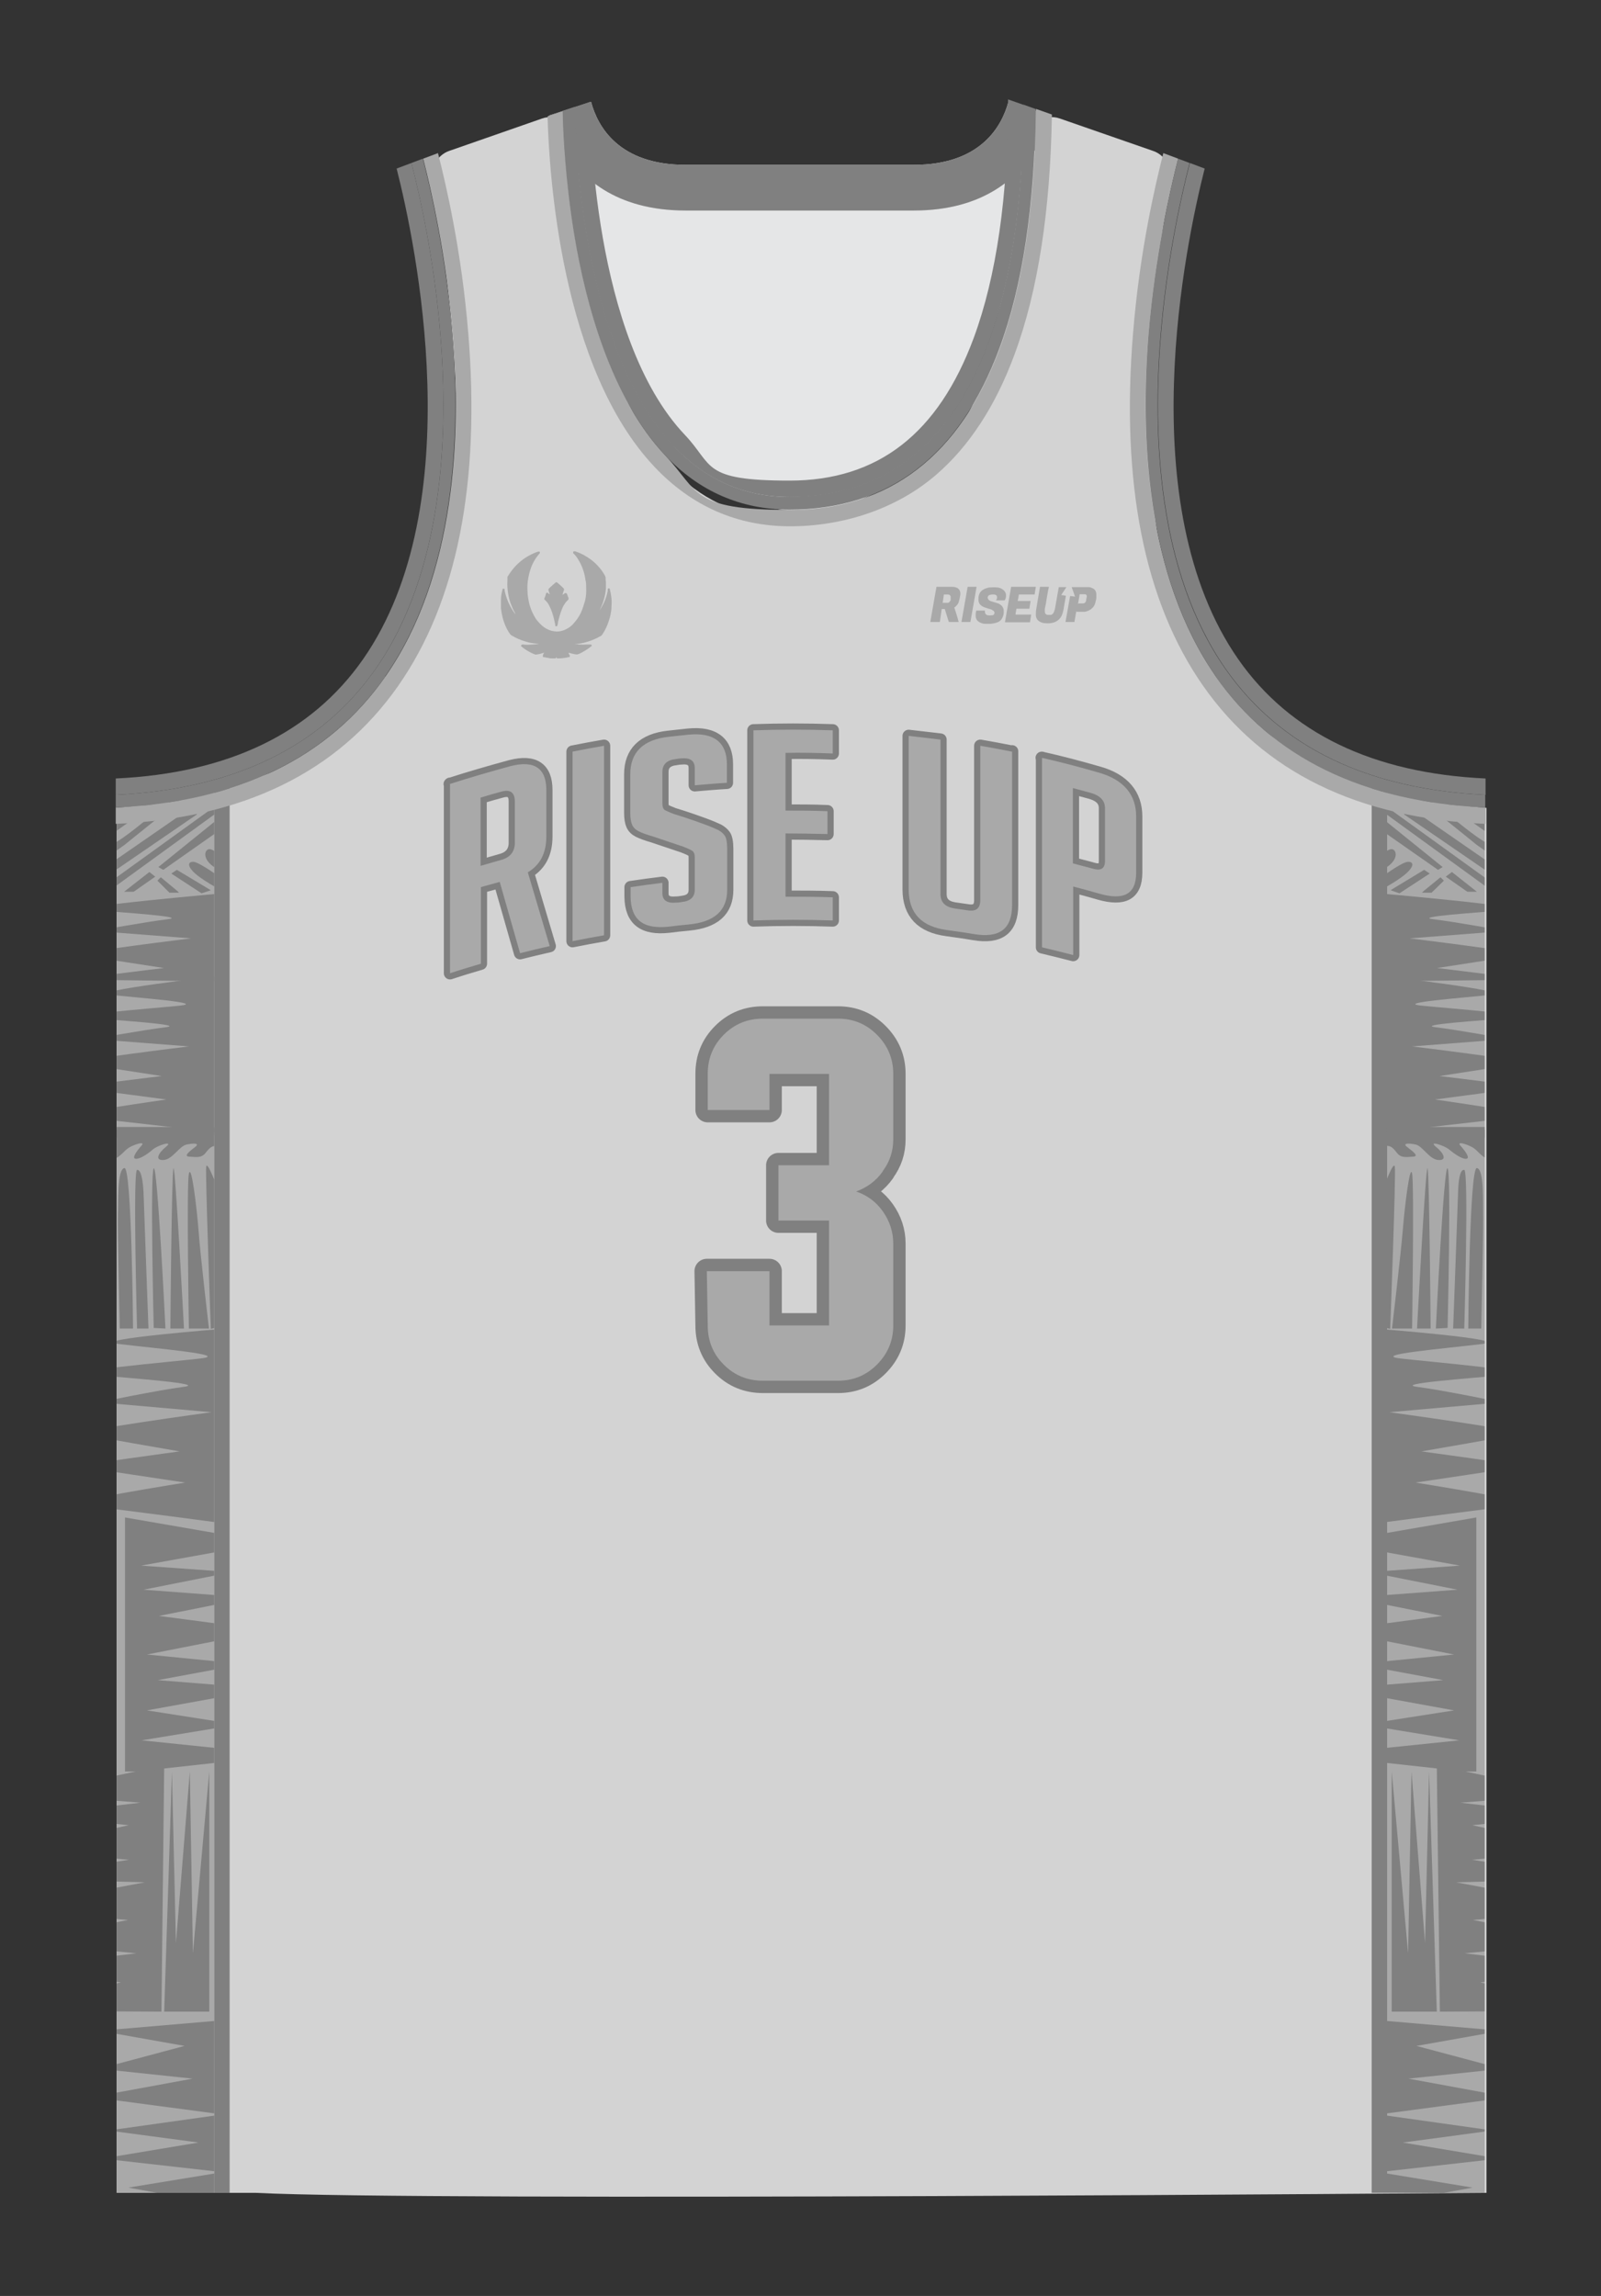 <?xml version="1.0" encoding="UTF-8"?><svg id="Primary_Color" xmlns="http://www.w3.org/2000/svg" xmlns:xlink="http://www.w3.org/1999/xlink" viewBox="0 0 518.7 743.8"><rect x="0" y="0" width="518.7" height="743.8" fill="#333333" stroke="none"/><defs><style>.cls-1{stroke-width:8px;}.cls-1,.cls-2,.cls-3,.cls-4,.cls-5{fill:none;}.cls-1,.cls-3,.cls-5{stroke:gray;}.cls-1,.cls-5{stroke-linejoin:round;}.cls-6{clip-path:url(#clippath);}.cls-2,.cls-7,.cls-8,.cls-9,.cls-10,.cls-11{stroke-width:0px;}.cls-12{clip-path:url(#clippath-1);}.cls-13{clip-path:url(#clippath-4);}.cls-14{clip-path:url(#clippath-3);}.cls-15{clip-path:url(#clippath-2);}.cls-3{stroke-width:10px;}.cls-3,.cls-4{stroke-miterlimit:10;}.cls-4{stroke:#a9a9a9;}.cls-5{stroke-width:4px;}.cls-7{fill:gray;}.cls-8{fill:#d3d3d3;}.cls-9{fill:#a9a9a9;}.cls-10{fill:#f1f2f2;}.cls-11{fill:#e5e6e7;}</style><clipPath id="clippath"><path class="cls-2" d="m-59.7,261.9c-1.4-1.5-3.3-2.4-5.4-2.6-17.6-1-33.6-6.6-45.5-12.1-16.8-7.8-32.1-17.9-40.5-32.3-23.1-39.7-14.3-120.9-8.7-156.9.6-3.9-1.6-7.8-5.4-9.1l-30.2-10.5c-5-1.8-10.3,1.9-10.6,7.3-2.3,38.6-10.8,124.8-71.6,122.1h0c0,0,0,0,0,0h0c-.2,0-.4,0-.6,0h-.1s0,0,0,0h0c0,0-.1,0-.2,0,0,0-.1,0-.2,0h-.2c-.1,0-.2,0-.3,0-.1,0-.2,0-.3,0h-.2c0,0-.1,0-.2,0,0,0-.1,0-.2,0h-.1s0,0-.1,0c-.2,0-.4,0-.6,0h-.1c-60.8,2.8-69.4-83.4-71.6-122.1-.3-5.4-5.6-9.1-10.6-7.3l-30.1,10.5c-3.7,1.3-6,5.2-5.3,9.1,5.8,35.6,16.8,113.3-6.3,152.9-8.4,14.4-19.8,27.7-36.6,35.5-11.9,5.6-33,11.7-51.9,12.9-2.2.1-4.1,1.1-5.5,2.6l-2.1,1v447.4h45.1c53.2,2.8,398.7,0,398.7,0v-448.7l-2.2.3h0Z"/></clipPath><clipPath id="clippath-1"><path class="cls-2" d="m479.1,261.9c-1.4-1.5-3.3-2.4-5.4-2.6-17.6-1-33.6-6.6-45.5-12.1-16.8-7.8-32.1-17.9-40.5-32.3-23.1-39.7-14.3-120.9-8.7-156.9.6-3.9-1.6-7.8-5.4-9.1l-30.2-10.5c-5-1.8-10.3,1.9-10.6,7.3-2.3,38.6-10.8,124.8-71.6,122.1h0c0,0,0,0,0,0h0c-.2,0-.4,0-.6,0h-.1s0,0,0,0h0c0,0-.1,0-.2,0,0,0-.1,0-.2,0h-.2c-.1,0-.2,0-.3,0-.1,0-.2,0-.3,0h-.2c0,0-.1,0-.2,0,0,0-.1,0-.2,0h-.1s0,0-.1,0c-.2,0-.4,0-.6,0h-.1c-60.8,2.8-69.4-83.4-71.6-122.1-.3-5.4-5.6-9.1-10.6-7.3l-30.1,10.5c-3.7,1.3-6,5.2-5.3,9.2,5.8,35.6,16.8,113.3-6.3,152.9-8.4,14.4-19.8,27.7-36.6,35.5-11.9,5.6-33,11.7-51.9,12.9-2.2.1-4.1,1.1-5.5,2.6l-2.1,1v447.4h45.1c53.2,2.8,398.7,0,398.7,0v-448.7l-2.2.3h0Z"/></clipPath><clipPath id="clippath-2"><rect class="cls-2" x="-.4" y="208.1" width="69.8" height="570.6"/></clipPath><clipPath id="clippath-3"><path class="cls-2" d="m39.6,261.9c1.4-1.5,3.3-2.4,5.4-2.6,17.6-1,33.6-6.6,45.5-12.1,16.8-7.8,32.1-17.9,40.5-32.3,23.1-39.7,14.3-120.9,8.7-156.9-.6-3.9,1.6-7.8,5.4-9.1l30.2-10.5c5-1.8,10.3,1.9,10.6,7.3,2.3,38.6,10.8,124.8,71.6,122.1h0c0,0,0,0,0,0h0c.2,0,.4,0,.6,0h.1s0,0,0,0h0c0,0,.1,0,.2,0,0,0,.1,0,.2,0h.2c.1,0,.2,0,.3,0,.1,0,.2,0,.3,0h.2c0,0,.1,0,.2,0,0,0,.1,0,.2,0h.1s0,0,.1,0c.2,0,.4,0,.6,0h.1c60.8,2.8,69.4-83.4,71.6-122.1.3-5.4,5.6-9.1,10.6-7.3l30.1,10.5c3.7,1.3,6,5.2,5.3,9.2-5.8,35.6-16.8,113.3,6.3,152.9,8.4,14.4,19.8,27.7,36.6,35.5,11.9,5.6,33,11.7,51.9,12.9,2.2.1,4.1,1.1,5.5,2.6l2.2,1v447.4h-45.1c-53.2,2.8-398.7,0-398.7,0v-448.7l2.2.3h0Z"/></clipPath><clipPath id="clippath-4"><rect class="cls-2" x="449.4" y="208.1" width="69.8" height="570.6"/></clipPath></defs><g class="cls-6"><polygon class="cls-10" points="27.9 25.5 33.2 14 16.5 14 23.3 25.9 9.8 46.6 25.4 71.8 41.7 46.6 27.9 25.5"/><polygon class="cls-10" points="27.9 100.1 33.2 88.6 16.5 88.6 23.3 100.5 9.8 121.2 25.4 146.4 41.7 121.2 27.9 100.1"/><polygon class="cls-10" points="27.9 174.6 33.2 163.2 16.5 163.2 23.3 175.1 9.8 195.8 25.4 220.9 41.7 195.8 27.9 174.6"/><polygon class="cls-10" points="27.9 249.2 33.2 237.8 16.5 237.8 23.3 249.6 9.8 270.4 25.4 295.5 41.7 270.4 27.9 249.2"/><polygon class="cls-10" points="27.9 323.8 33.2 312.3 16.5 312.3 23.3 324.2 9.8 345 25.4 370.1 41.7 345 27.9 323.8"/><polygon class="cls-10" points="27.9 398.4 33.2 386.9 16.5 386.9 23.3 398.8 9.8 419.6 25.4 444.7 41.7 419.6 27.9 398.4"/><polygon class="cls-10" points="27.9 473 33.2 461.5 16.5 461.5 23.3 473.4 9.8 494.1 25.4 519.3 41.7 494.1 27.9 473"/><polygon class="cls-10" points="27.9 547.5 33.2 536.1 16.5 536.1 23.3 548 9.8 568.7 25.4 593.9 41.7 568.7 27.9 547.5"/><polygon class="cls-10" points="27.9 622.1 33.2 610.7 16.5 610.7 23.3 622.5 9.8 643.3 25.4 668.4 41.7 643.3 27.9 622.1"/><polygon class="cls-10" points="27.9 696.7 33.2 685.2 16.5 685.2 23.3 697.1 9.8 717.9 25.4 743 41.7 717.9 27.9 696.7"/><rect class="cls-10" x="54.1" y="5.6" width="7.5" height="745.8"/><path class="cls-10" d="m-47.8,751.4v-2.1h0v1l18.5-16.9h0l5.7,5.2h0l-13.9,12.8h2.3l12.8-11.7,5.7,5.2h0l-7.1,6.5h2.3l5.9-5.4,5.7,5.2-.2.2H2.2V5.6h-12.3l-18.8,17.2-.6.5-.6.5-5.7,5.2h0l-.6.5h0l-.6.5-5.7,5.2-.6.5h0l-.6.5h0l-4.1,3.8v-10.5l5.3-4.8.6-.5h0l.6-.5h0l5.7-5.2.6-.5.6-.5,13-11.9h-2.3l-11.9,10.9-.6.5-.6.5-5.7,5.2-.6.5h0l-.6.5-4.1,3.8h0v-10.5l5.3-4.8.6-.5.6-.5,6.2-5.6h-2.3l-5,4.6-.6.5-.6.5-4.1,3.8V5.6h-11.7v745.8h11.7Zm38.4-12.4v11.5h0v-1l-5-4.6-.6-.5h0l-.6-.5h0l-5.7-5.2-.6-.5-.6-.5-5.7-5.2-.6-.5-.6-.5-18.5-16.9v-.8l5.3-4.8h0l33.1,30.3h0Zm0-12.6v10.5l-32-29.3h0l5.7-5.2h0l26.3,24h0Zm0-13.4v11.3l-25.1-23,5.7-5.2,19,17.3.4.4v-1h0v.3h0Zm0-48.6v11.5h0v-1l-5-4.6-.6-.5h0l-.6-.5h0l-5.7-5.2-.6-.5-.6-.5-5.7-5.2-.6-.5-.6-.5-18.5-16.9v-.8l5.3-4.8h0l33.1,30.3h0Zm0-12.6v10.5l-32-29.3h0l5.7-5.2h0l26.3,24h0Zm0-13.4v11.3l-25.1-23,5.7-5.2,19,17.3.4.4v-1h0v.3h0Zm0-48.6v11.5h0v-1l-5-4.6-.6-.5h0l-.6-.5h0l-5.7-5.2-.6-.5-.6-.5-5.7-5.2-.6-.5-.6-.5-18.5-16.9v-.8l5.3-4.8h0l33.1,30.3h0Zm0-12.6v10.5l-32-29.3h0l5.7-5.2h0l26.3,24h0Zm0-13.4v11.3l-25.1-23,5.7-5.2,19,17.3.4.4v-1h0v.3h0Zm0-48.6v11.5h0v-1l-5-4.6-.6-.5h0l-.6-.5h0l-5.7-5.2-.6-.5-.6-.5-5.7-5.2-.6-.5-.6-.5-18.5-16.9v-.8l5.3-4.8h0l33.1,30.3h0Zm0-12.6v10.5l-32-29.3h0l5.7-5.2h0l26.3,24h0Zm0-13.4v11.3l-25.1-23,5.7-5.2,19,17.3.4.4v-1h0v.3h0Zm0-48.6v11.5h0v-1l-5-4.6-.6-.5h0l-.6-.5h0l-5.7-5.2-.6-.5-.6-.5-5.7-5.2-.6-.5-.6-.5-18.5-16.9v-.8l5.3-4.8h0l33.1,30.3h0Zm0-12.6v10.5l-32-29.3h0l5.7-5.2h0l26.3,24h0Zm0-13.4v11.3l-25.1-23,5.7-5.2,19,17.3.4.4v-1h0v.3h0Zm0-48.6v11.5h0v-1l-5-4.6-.6-.5h0l-.6-.5h0l-5.7-5.2-.6-.5-.6-.5-5.7-5.2-.6-.5-.6-.5-18.5-16.9v-.8l5.3-4.8h0l33.1,30.3h0Zm0-12.6v10.5l-32-29.3h0l5.7-5.2h0l26.3,24h0Zm0-13.4v11.3l-25.1-23,5.7-5.2,19,17.3.4.4v-1h0v.3Zm0-48.6v11.5h0v-1l-5-4.6-.6-.5h0l-.6-.5h0l-5.7-5.2-.6-.5-.6-.5-5.7-5.2-.6-.5-.6-.5-18.5-16.9v-.8l5.3-4.8h0l33.1,30.3h0Zm0-12.6v10.5l-32-29.3h0l5.7-5.2h0l26.3,24h0Zm0-13.4v11.3l-25.1-23,5.7-5.2,19,17.3.4.4v-1h0v.3Zm0-48.6v11.5h0v-1l-5-4.6-.6-.5h0l-.6-.5h0l-5.7-5.2-.6-.5-.6-.5-5.7-5.2-.6-.5-.6-.5-18.5-16.9v-.8l5.3-4.8h0l33.1,30.3h0Zm0-12.6v10.5l-32-29.3h0l5.7-5.2h0l26.3,24h0Zm0-13.4v11.3l-25.1-23,5.7-5.2,19,17.3.4.4v-1h0v.3Zm0-48.6v11.6h0v-1.1l-5-4.6-.6-.5h0l-.6-.5h0l-5.7-5.2-.6-.5-.6-.5-5.7-5.2-.6-.5-.6-.5-18.5-16.9v-.8l5.3-4.8h0l33.1,30.3h0Zm0-12.6v10.5l-32-29.3h0l5.7-5.2h0l26.3,24h0Zm0-13.4v11.3l-25.1-23,5.7-5.2,19,17.3.4.4v-1.1h0v.3Zm0-48.6v11.6h0v-1.1l-5-4.6-.6-.5h0l-.6-.5h0l-5.7-5.2-.6-.5-.6-.5-5.7-5.2-.6-.5-.6-.5-18.5-16.9v-.8l5.3-4.8h0l33.1,30.3h0Zm0-12.6v10.5l-32-29.3h0l5.7-5.2h0l26.3,24h0Zm0-13.4v11.3l-25.1-23,5.7-5.2,19,17.3.4.4v-1.1h0v.3Zm-38.4,40.2v-4h0v1.1l18.5-16.9h0l5.7,5.2h0l-13.9,12.8h0l-5,4.6-.6.5-.6.5-4.1,3.8v-7.6h0Zm0,20.1v-10.5l5.3-4.8.6-.5.6-.5,6.2-5.6h0l12.8-11.7,5.7,5.2h0l-7.1,6.5h0l-11.9,10.9-.6.5-.6.5-5.7,5.2-.6.5h0l-.6.5-4.1,3.8h0Zm0,2.1l5.3-4.8.6-.5h0l.6-.5h0l5.7-5.2.6-.5.6-.5,13-11.9h0l5.9-5.4,5.7,5.2-.2.2-18.8,17.2-.6.5-.6.5-5.7,5.2h0l-.6.5h0l-.6.5-5.7,5.2-.6.5h0l-.6.5h0l-4.1,3.8v-10.5h0Zm0,52.3v-4h0v1.1l18.5-16.9h0l5.7,5.2h0l-13.9,12.8h0l-5,4.6-.6.5-.6.5-4.1,3.8v-7.6h0Zm0,20.1v-10.5l5.3-4.8.6-.5.6-.5,6.2-5.6h0l12.8-11.7,5.7,5.2h0l-7.1,6.5h0l-11.9,10.9-.6.5-.6.5-5.7,5.2-.6.5h0l-.6.5-4.1,3.8h0Zm0,2.1l5.3-4.8.6-.5h0l.6-.5h0l5.7-5.2.6-.5.6-.5,13-11.9h0l5.9-5.4,5.7,5.2-.2.2-18.8,17.2-.6.5-.6.5-5.7,5.2h0l-.6.5h0l-.6.5-5.7,5.2-.6.5h0l-.6.5h0l-4.1,3.8v-10.5h0Zm0,52.3v-4h0v1l18.5-16.9h0l5.7,5.2h0l-13.9,12.8h0l-5,4.6-.6.5-.6.5-4.1,3.8v-7.5h0Zm0,20.1v-10.5l5.3-4.8.6-.5.6-.5,6.2-5.6h0l12.8-11.7,5.7,5.2h0l-7.1,6.5h0l-11.9,10.9-.6.5-.6.5-5.7,5.2-.6.5h0l-.6.5-4.1,3.8h0Zm0,2.1l5.3-4.8.6-.5h0l.6-.5h0l5.7-5.2.6-.5.6-.5,13-11.9h0l5.9-5.4,5.7,5.2-.2.2-18.8,17.2-.6.5-.6.5-5.7,5.2h0l-.6.5h0l-.6.5-5.7,5.2-.6.5h0l-.6.5h0l-4.1,3.8v-10.5h0Zm0,52.3v-4h0v1l18.5-16.9h0l5.7,5.2h0l-13.9,12.8h0l-5,4.6-.6.5-.6.5-4.1,3.8v-7.5h0Zm0,20.1v-10.5l5.3-4.8.6-.5.6-.5,6.2-5.6h0l12.8-11.7,5.7,5.2h0l-7.1,6.5h0l-11.9,10.9-.6.5-.6.5-5.7,5.2-.6.5h0l-.6.5-4.1,3.8h0Zm0,2.1l5.3-4.8.6-.5h0l.6-.5h0l5.7-5.2.6-.5.6-.5,13-11.9h0l5.9-5.4,5.7,5.2-.2.2-18.8,17.2-.6.5-.6.5-5.7,5.2h0l-.6.5h0l-.6.5-5.7,5.2-.6.5h0l-.6.5h0l-4.1,3.8v-10.5h0Zm0,52.3v-4h0v1l18.5-16.9h0l5.7,5.2h0l-13.9,12.8h0l-5,4.6-.6.5-.6.5-4.1,3.8v-7.5h0Zm0,20.1v-10.5l5.3-4.8.6-.5.6-.5,6.2-5.6h0l12.8-11.7,5.7,5.2h0l-7.1,6.5h0l-11.9,10.9-.6.5-.6.5-5.7,5.2-.6.5h0l-.6.5-4.1,3.8h0Zm0,2.1l5.3-4.8.6-.5h0l.6-.5h0l5.7-5.2.6-.5.6-.5,13-11.9h0l5.9-5.4,5.7,5.2-.2.2-18.8,17.2-.6.5-.6.5-5.7,5.2h0l-.6.5h0l-.6.5-5.7,5.2-.6.5h0l-.6.5h0l-4.1,3.8v-10.5h0Zm0,52.3v-4h0v1l18.5-16.9h0l5.7,5.2h0l-13.9,12.8h0l-5,4.6-.6.5-.6.5-4.1,3.8v-7.5h0Zm0,20.1v-10.5l5.3-4.8.6-.5.6-.5,6.2-5.6h0l12.8-11.7,5.7,5.2h0l-7.1,6.5h0l-11.9,10.9-.6.5-.6.5-5.7,5.2-.6.5h0l-.6.5-4.1,3.8h0Zm0,2.1l5.3-4.8.6-.5h0l.6-.5h0l5.7-5.2.6-.5.6-.5,13-11.9h0l5.9-5.4,5.7,5.2-.2.2-18.8,17.2-.6.5-.6.5-5.7,5.2h0l-.6.5h0l-.6.5-5.7,5.2-.6.5h0l-.6.5h0l-4.1,3.8v-10.5h0Zm0,52.3v-4h0v1l18.5-16.9h0l5.7,5.2h0l-13.9,12.8h0l-5,4.6-.6.5-.6.5-4.1,3.8v-7.5h0Zm0,20.1v-10.5l5.3-4.8.6-.5.6-.5,6.2-5.6h0l12.8-11.7,5.7,5.2h0l-7.1,6.5h0l-11.9,10.9-.6.5-.6.5-5.7,5.2-.6.5h0l-.6.5-4.1,3.8h0Zm0,2.1l5.3-4.8.6-.5h0l.6-.5h0l5.7-5.2.6-.5.6-.5,13-11.9h0l5.9-5.4,5.7,5.2-.2.2-18.8,17.2-.6.5-.6.5-5.7,5.2h0l-.6.5h0l-.6.5-5.7,5.2-.6.5h0l-.6.5h0l-4.1,3.8v-10.5h0Zm0,52.3v-4h0v1l18.5-16.9h0l5.7,5.2h0l-13.9,12.8h0l-5,4.6-.6.5-.6.5-4.1,3.8v-7.5h0Zm0,20.1v-10.5l5.3-4.8.6-.5.6-.5,6.2-5.6h0l12.8-11.7,5.7,5.2h0l-7.1,6.5h0l-11.9,10.9-.6.5-.6.5-5.7,5.2-.6.5h0l-.6.5-4.1,3.8h0Zm0,2.1l5.3-4.8.6-.5h0l.6-.5h0l5.7-5.2.6-.5.6-.5,13-11.9h0l5.9-5.4,5.7,5.2-.2.2-18.8,17.2-.6.5-.6.5-5.7,5.2h0l-.6.5h0l-.6.5-5.7,5.2-.6.5h0l-.6.5h0l-4.1,3.8v-10.5h0Zm0,52.3v-4h0v1l18.5-16.9h0l5.7,5.2h0l-13.9,12.8h0l-5,4.6-.6.5-.6.5-4.1,3.8v-7.5h0Zm0,20.1v-10.5l5.3-4.8.6-.5.6-.5,6.2-5.6h0l12.8-11.7,5.7,5.2h0l-7.1,6.5h0l-11.9,10.9-.6.5-.6.5-5.7,5.2-.6.5h0l-.6.5-4.1,3.8h0Zm0,2.1l5.3-4.8.6-.5h0l.6-.5h0l5.7-5.2.6-.5.6-.5,13-11.9h0l5.9-5.4,5.7,5.2-.2.2-18.8,17.2-.6.5-.6.5-5.7,5.2h0l-.6.5h0l-.6.5-5.7,5.2-.6.5h0l-.6.5h0l-4.1,3.8v-10.5h0Z"/><polygon class="cls-10" points="89.5 42.9 89.5 5.6 68 24.3 89.5 42.9"/><polygon class="cls-10" points="68 61.5 89.5 80.2 89.5 42.9 68 61.5"/><polygon class="cls-10" points="68 98.8 89.5 117.5 89.5 80.2 68 98.8"/><polygon class="cls-10" points="68 136.1 89.5 154.8 89.5 117.5 68 136.1"/><polygon class="cls-10" points="68 173.4 89.5 192.1 89.5 154.8 68 173.4"/><polygon class="cls-10" points="68 210.7 89.5 229.4 89.5 192.1 68 210.7"/><polygon class="cls-10" points="68 248 89.5 266.6 89.5 229.4 68 248"/><polygon class="cls-10" points="68 285.3 89.5 303.9 89.5 266.6 68 285.3"/><polygon class="cls-10" points="68 322.6 89.5 341.2 89.5 303.9 68 322.6"/><polygon class="cls-10" points="68 359.9 89.5 378.5 89.5 341.2 68 359.9"/><polygon class="cls-10" points="68 397.2 89.5 415.8 89.5 378.5 68 397.2"/><polygon class="cls-10" points="68 434.5 89.5 453.1 89.5 415.8 68 434.5"/><polygon class="cls-10" points="68 471.7 89.5 490.4 89.5 453.1 68 471.7"/><polygon class="cls-10" points="68 509 89.5 527.7 89.5 490.4 68 509"/><polygon class="cls-10" points="68 546.3 89.5 565 89.5 527.7 68 546.3"/><polygon class="cls-10" points="68 583.6 89.5 602.3 89.5 565 68 583.6"/><polygon class="cls-10" points="68 620.9 89.5 639.5 89.5 602.3 68 620.9"/><polygon class="cls-10" points="68 658.2 89.5 676.8 89.5 639.5 68 658.2"/><polygon class="cls-10" points="68 695.5 89.5 714.1 89.5 676.8 68 695.5"/><polygon class="cls-10" points="68 732.8 89.5 751.4 89.5 714.1 68 732.8"/></g><path class="cls-8" d="m479.1,261.9c-1.4-1.5-3.3-2.4-5.4-2.6-17.6-1-33.6-6.6-45.5-12.1-16.8-7.8-32.1-17.9-40.5-32.3-23.1-39.7-14.3-120.9-8.7-156.9.6-3.9-1.6-7.8-5.4-9.1l-30.2-10.5c-5-1.8-10.3,1.9-10.6,7.3-2.3,38.6-10.8,124.8-71.6,122.1h0c0,0,0,0,0,0h0c-.2,0-.4,0-.6,0h-.1s0,0,0,0h0c0,0-.1,0-.2,0,0,0-.1,0-.2,0h-.2c-.1,0-.2,0-.3,0-.1,0-.2,0-.3,0h-.2c0,0-.1,0-.2,0,0,0-.1,0-.2,0h-.1s0,0-.1,0c-.2,0-.4,0-.6,0h-.1c-60.8,2.8-69.4-83.4-71.6-122.1-.3-5.4-5.6-9.1-10.6-7.3l-30.1,10.5c-3.7,1.3-6,5.2-5.3,9.2,5.8,35.6,16.8,113.3-6.3,152.9-8.4,14.4-19.8,27.7-36.6,35.5-11.9,5.6-33,11.7-51.9,12.9-2.2.1-4.1,1.1-5.5,2.6l-2.1,1v447.4h45.1c53.2,2.8,398.7,0,398.7,0v-448.7l-2.2.3h0Z"/><g class="cls-12"><rect class="cls-3" x="-.4" y="208.1" width="69.8" height="570.6"/><rect class="cls-9" x="-.4" y="208.1" width="69.8" height="570.6"/><g class="cls-15"><rect class="cls-4" x="-.4" y="208.1" width="69.8" height="570.6"/><path class="cls-7" d="m75.1,715H26.5l-3.3,5.2h13.4l-3.1-3.9,3.4-.2,5.3,4.1h4.8l-4-4h3l4.2,4.4h4.2l-3-4.1h3.4l4.5,4.1h4.2l-3.1-3.6h3.3l4.1,3.4h-1.3s1.5,45.7-.8,55.7v7.2l11.4-3.7-2.1-64.6h0Z"/><polygon class="cls-7" points="71.8 776.5 63.7 776.5 63.7 722 58.5 776.5 57.4 721 52.9 775.5 52.9 718.8 48.7 775.3 47.4 717.8 43.2 775.9 41.7 716.5 37.6 775.7 36 717.1 29.4 775.8 29.4 718.3 23.8 774.7 23.8 720.2 18.2 775.3 18.2 717.6 13.7 773.8 13.7 718 8.5 770.6 7.3 719.3 .3 781.4 74.1 781.4 71.8 776.5"/><polygon class="cls-7" points="72.1 714.3 41.6 708.7 72.1 703.7 33.1 699.3 64.3 694.1 35.1 690.2 72.1 685 29.8 679.4 62.4 673.4 32.1 670.2 59.8 662.8 32.2 657.9 81.4 653.7 77.9 710.9 72.1 714.3"/><polygon class="cls-7" points="53.2 571.9 9.9 581.2 45.5 584 10.6 588.1 41.7 591.3 5.2 599.3 41.8 602.5 1.8 608.6 46.9 609.8 .7 618.5 41.5 622 5.2 629.1 44.2 632.8 -.6 638.1 39.2 642.2 .9 651.4 52.3 651.7 53.2 571.9"/><polygon class="cls-7" points="45.9 563.8 77 558.7 47.6 554.1 86.2 547.1 51.1 544.3 79.2 539.1 47.6 536 87.3 528.2 51.5 523.5 81.1 517.6 46.5 515 75.2 509.3 45.7 507.2 87.3 499.7 40.5 491.6 40.5 573.9 44.3 573.9 92.3 568.6 45.9 563.8"/><path class="cls-7" d="m73.4,430.4s-46.2,3.6-34.9,5c11.3,1.4,36.6,3.5,26.4,4.7-10.2,1.2-46.7,4.2-34.6,5.3,12.2,1.1,37.1,2.9,29.1,3.9-7.9,1-27.3,5-27.3,5l36.4,3.2s-45.4,6.2-42.1,7,31.8,5.7,31.8,5.7c0,0-34.2,4.6-32.6,4.9s34.4,5.2,34.4,5.2c0,0-41.4,6.6-35.4,7.1s57.1,7.3,57.1,7.3l-8.2-64.6h0Z"/><path class="cls-7" d="m73.2,315.9s-47,5.4-37.4,6.4,31.1,2.6,22.4,3.5c-8.7.9-39.8,3.2-29.4,4s31.6,2.2,24.8,3-23.3,3.8-23.3,3.8l30.9,2.4s-38.6,4.7-35.9,5.3,27.1,4.3,27.1,4.3c0,0-29.1,3.5-27.8,3.7s29.3,3.9,29.3,3.9c0,0-35.2,5-30.1,5.4,5.1.4,48.6,5.5,48.6,5.5l.7-51.3h0Z"/><path class="cls-7" d="m74.4,289.2s-55.2,4.8-44.9,5.6,31.6,2.2,24.8,3-23.3,3.8-23.3,3.8l30.9,2.4s-38.6,4.7-35.9,5.3,27.1,4.3,27.1,4.3c0,0-29.1,3.5-27.8,3.7s47.8.6,47.8.6l1.2-28.6h0Z"/><rect class="cls-7" x="-2.2" y="431.1" width="21.6" height="65.7"/><path class="cls-7" d="m71,386.3s-3.9-10.8-4.2-8.3,1.5,52.5,1.5,52.5l6.7-1.6-4.1-42.5Z"/><path class="cls-7" d="m67.7,430.4s-2.9-24.6-3.4-32.1c-.6-7.5-2.3-21.5-3.1-18.1s0,50.2,0,50.2h6.5Z"/><path class="cls-7" d="m59.6,430.4s-2.8-53.2-3.4-51.9-1,51.9-1,51.9h4.4,0Z"/><path class="cls-7" d="m53.6,430.4s-2.6-53.5-3.8-51.9c-1.2,1.6,0,51.7,0,51.7l3.8.2h0Z"/><path class="cls-7" d="m48.1,430.4h-3.7s-1.4-51.2,0-51.4,1.9,3.8,2.1,7.2c.1,3.4,1.6,44.1,1.6,44.1h0Z"/><path class="cls-7" d="m43.1,430.4c0-.4-.4-52.5-2.8-52s-1.9,10.8-2.1,15.6c-.1,4.8.6,36.4.6,36.4h4.2Z"/><path class="cls-7" d="m36.9,430.4s-1.8-22.3-.7-33.5c1.1-11.2.4-19.2-1.2-17.9-1.6,1.3-2.8,18-2.2,25.4s1,26.3,1,26.3l3.1-.3h0Z"/><path class="cls-7" d="m32.3,430.4s-2.6-12.6-2.5-22.7.8-29.1-.6-28.1-.9,22.8-1.1,29.1c-.2,6.2,1,22,1,22l3.3-.3h0Z"/><path class="cls-7" d="m13.2,292.5s15.8,8.9,16.4,10.2c.6,1.3-.5,1.9-1.7,1.2s-18.2-10-18.6-10-6.5,0-6.5,0c0,0,26.8,14.4,27.2,14.9s0,3.7,0,3.7c0,0-11.7-7.9-17.9-11.5-6.2-3.5-13.9-6.1-14.5-6.2s-.3-1.8-.3-1.8l15.9-.4h0Z"/><polygon class="cls-7" points="-2.4 297 29.6 315.6 29.6 318.5 -2.4 300.3 -2.4 297"/><polygon class="cls-7" points="-2.4 303.6 28.2 321 28.2 324.6 -2.4 306.2 -2.4 303.6"/><path class="cls-7" d="m-2.4,309.6s15.1,8.4,19.5,11.6,9.6,6.1,9.6,6.1v3.7s-6.3-3.1-10.8-5.9c-4.5-2.8-18.3-10-18.3-10,0,0,0-5.5,0-5.5Z"/><path class="cls-7" d="m-1.9,317s16.5,9,20.7,12.1c4.2,3.1,8.9,5.2,8.9,5.2v3.6s-14.7-6.8-18.9-9.9-11.1-7.2-11.1-7.2l.4-3.8Z"/><polygon class="cls-7" points="-2 326.7 2.3 327.4 -2 329.6 -2 326.7"/><path class="cls-7" d="m4.6,329.6s1.7-.4,2.3.4-9.3,5.3-9.3,5.3v-2.2l6.9-3.5h0Z"/><path class="cls-7" d="m7.4,331.9s3.6-1.1,4.2-.2-14,7.5-14,7.5v-2.4l9.8-4.9Z"/><path class="cls-7" d="m15.6,334.8s2.4-.2,3.1,1.5l-6,2.8-2.2-1.6,5.2-2.7h0Z"/><path class="cls-7" d="m-2.4,344l3.4-1.8s2.5.6,2.2,2l-5.6,2.8v-3Z"/><path class="cls-7" d="m20,337.2s1.9-.7,2.1,1l-24.1,12.7v-1.9l22-11.8h0Z"/><path class="cls-7" d="m22.5,340.7h.2s4.5.5,4.5.5c0,0-13.5,6.6-15.9,8.7-2.4,2.1-13.7,8-13.7,8v-3s5-1.8,8.1-4.5c3.1-2.7,4.4-3.5,8-5.3s8.8-4.5,8.8-4.5h0Z"/><path class="cls-7" d="m25.8,344.6s2.5,1.3,2.4,2.5c-.1,1.2,1.2,4.4.2,3.9s-5.4-3-5-3.9,2.4-2.6,2.4-2.6h0Z"/><path class="cls-7" d="m17.8,349.5s1.4-.5,3.7.9c2.2,1.4,6.6,3.9,6.8,4.5s-.1,3.1-1,2.8-7.8-4.6-9-6.2c-1.2-1.6-.4-1.9-.4-1.9h0Z"/><path class="cls-7" d="m12.4,352.9s2.4-.1,5.2,1.5c2.9,1.7,10.4,7,10.4,7v2.6s-15.3-8.6-16.3-9.8c-1-1.2.7-1.4.7-1.4h0Z"/><path class="cls-7" d="m6.4,356s5.5,2,6.6,3.1,14.8,7.7,15,8.4c.2.7-1.8,1.7-1.8,1.7l-2.7-.3s-17.1-9.3-17.8-10.7c-.6-1.4-.5-2.5.6-2.3h0Z"/><path class="cls-7" d="m-.5,360.2s4.1.4,7.9,2.8c3.8,2.4,11.8,6.1,11.5,6.2s-7.7.1-7.7.1c0,0-11.7-6.6-12.2-7.8s.5-1.3.5-1.3h0Z"/><path class="cls-7" d="m-1.9,364.3l10.4,5.4H3l-5.5-2.7s-.6-3.2.6-2.7h0Z"/><path class="cls-7" d="m17.4,498.4s-18.8,8.8-19.4,10.1c-.7,1.3.6,1.9,2,1.2s21.5-9.9,22-9.9c.5,0,7.7,0,7.7,0,0,0-31.7,14.2-32.2,14.7s0,3.7,0,3.7c0,0,13.9-7.8,21.2-11.4s16.5-6.1,17.2-6.1.4-1.8.4-1.8l-18.9-.4h0Z"/><polygon class="cls-7" points="35.8 502.9 -2.1 521.3 -2.1 524.2 35.8 506.2 35.8 502.9"/><polygon class="cls-7" points="35.8 509.4 -.4 526.7 -.4 530.2 35.8 512 35.8 509.4"/><path class="cls-7" d="m35.8,515.4s-17.9,8.3-23.1,11.4-11.4,6.1-11.4,6.1v3.6s7.5-3.1,12.8-5.8c5.3-2.7,21.7-9.9,21.7-9.9v-5.4h0Z"/><path class="cls-7" d="m35.3,522.7s-19.5,9-24.6,12-10.5,5.2-10.5,5.2v3.5s17.4-6.7,22.4-9.8,13.2-7.2,13.2-7.2l-.5-3.8h0Z"/><polygon class="cls-7" points="35.4 532.3 30.3 533 35.4 535.1 35.4 532.3"/><path class="cls-7" d="m27.6,535.1s-2-.4-2.8.4,11,5.3,11,5.3v-2.2l-8.2-3.5Z"/><path class="cls-7" d="m24.2,537.5s-4.3-1.1-5-.2,16.5,7.4,16.5,7.4v-2.4l-11.6-4.8h0Z"/><path class="cls-7" d="m31.7,547.7s0,0,0,0l-17.1-7.3s-2.9-.2-3.7,1.5l18.3,7.8h0c0,0,6.6,2.8,6.6,2.8v-2.9l-4.1-1.8h0Z"/><path class="cls-7" d="m9.3,542.7s-2.2-.7-2.5,1l28.5,12.6v-1.9l-26-11.6h0Z"/><path class="cls-7" d="m6.3,546.2h-.2s-5.3.5-5.3.5c0,0,16,6.5,18.9,8.6s16.2,8,16.2,8v-2.9s-5.9-1.8-9.6-4.4-5.2-3.5-9.5-5.2-10.4-4.5-10.4-4.5h0Z"/><path class="cls-7" d="m2.4,550s-2.9,1.3-2.8,2.5c.1,1.2-1.4,4.3-.3,3.9s6.3-2.9,5.9-3.8-2.8-2.6-2.8-2.6Z"/><path class="cls-7" d="m11.9,554.9s-1.7-.5-4.4.9-7.8,3.9-8.1,4.4.2,3.1,1.2,2.7,9.2-4.5,10.7-6.2.5-1.9.5-1.9h0Z"/><path class="cls-7" d="m18.2,558.2s-2.8-.2-6.2,1.5c-3.4,1.7-12.3,7-12.3,7v2.6s18.1-8.5,19.3-9.7-.8-1.4-.8-1.4h0Z"/><path class="cls-7" d="m25.4,561.3s-6.5,2-7.9,3.1c-1.4,1.1-17.5,7.6-17.8,8.3s2.1,1.7,2.1,1.7l3.2-.3s20.3-9.2,21-10.6.5-2.5-.7-2.3h0Z"/><path class="cls-7" d="m33.6,565.4s-4.8.4-9.4,2.8c-4.5,2.4-14,6-13.7,6.1s9.1.1,9.1.1c0,0,13.8-6.5,14.5-7.7.7-1.2-.6-1.3-.6-1.3h0Z"/><path class="cls-7" d="m35.3,569.5l-12.3,5.4h6.5l6.5-2.7s.7-3.1-.7-2.7h0Z"/><path class="cls-7" d="m71.9,367.7l-45,1.2s-2.5-2.4,2.6-2.7,43.1-.8,43.1-.8l-.7,2.3h0Z"/><path class="cls-7" d="m71.4,277.5c-.3-.3-2.8-3.2-4.2-2.2-1.4,1-1,4.4,4.2,6.7,5.2,2.3,0-4.5,0-4.5h0Z"/><path class="cls-7" d="m71.7,284.5s-7.1-5.2-9-5.3-2.2,1.5.9,4.1c3.1,2.6,9.5,5.9,9.5,5.9l-1.5-4.8h0Z"/><polygon class="cls-7" points="68.3 288.4 57.3 281.8 55.5 283 65.3 289.4 68.3 288.4"/><polygon class="cls-7" points="57.4 288.6 52.1 284.2 51 285.3 54.9 289.2 58 289.2 57.4 288.6"/><polygon class="cls-7" points="70.5 265.4 51.3 280.9 52.9 281.8 73.4 267.4 70.5 265.4"/><polygon class="cls-7" points="48.4 282.5 40.2 288.9 43.3 288.9 50.3 284 48.4 282.5"/><path class="cls-7" d="m71.2,260.1l-35.5,25.6s-.8,1.7,1.6,1.5l35.8-26-2-1.1h0Z"/><path class="cls-7" d="m61.9,261.6s2.7,0,1.8,2.3l-36.9,25.3h-4.7l39.9-27.6h0Z"/><path class="cls-7" d="m70.5,250.3s-11.6,6.1-17.3,10.6-12.5,10.4-16.6,12.5-21.4,15.8-21.4,15.8h3.4l21.9-15.6s14.3-11.7,20.4-16,11.5-6,11.5-6l-1.9-1.3h0Z"/><path class="cls-7" d="m66.1,248.1s-15.4,9.9-21.6,13.9c-6.2,4-40.1,27.4-40.1,27.4h4.7s29.1-20.5,36.6-25.9c7.5-5.4,22.1-14,22.1-14l-1.7-1.3h0Z"/><polygon class="cls-7" points="60.7 245.6 63.3 247.1 1.4 289.4 -2.1 289.4 60.7 245.6"/><polygon class="cls-7" points="57.2 241.8 59.6 243.7 -1.6 287.5 -1.6 284 57.2 241.8"/><polygon class="cls-7" points="54.1 239 56.3 240.5 -1.6 282.1 -1.6 279.2 54.1 239"/><polygon class="cls-7" points="50.1 236.7 51.6 238.1 -2.1 277.3 -2.1 274 50.1 236.7"/><path class="cls-7" d="m-6.7,275.9c.2,0,.4,0,.6-.2l55.3-39.9c.4-.3.4-.8.1-1.1s-1-.4-1.4,0l-55.3,39.9c-.4.3-.4.8,0,1.1.2.2.5.3.7.3h0Z"/><path class="cls-7" d="m-7.2,272.2c.2,0,.4,0,.6-.2l52.4-38c.4-.3.4-.8.1-1.1-.4-.3-1-.4-1.4,0l-52.4,38c-.4.3-.4.8,0,1.1.2.2.5.3.7.3Z"/><path class="cls-7" d="m-9.9,269.6c.2,0,.4,0,.6-.2l52.8-37.2c.4-.3.5-.8.1-1.1-.3-.3-.9-.4-1.4-.1l-52.8,37.2c-.4.3-.5.8-.1,1.1.2.2.5.3.7.3Z"/><path class="cls-7" d="m-4.1,258.7c.2,0,.4,0,.6-.2l43.1-30.2c.4-.3.5-.8.1-1.1s-.9-.4-1.4-.1l-43.1,30.2c-.4.3-.5.8-.1,1.1s.5.3.7.3Z"/><path class="cls-7" d="m-5.6,254.5c.2,0,.4,0,.6-.2l38.8-27.7c.4-.3.4-.8.1-1.1-.4-.3-1-.4-1.4,0l-38.8,27.7c-.4.3-.4.8,0,1.1.2.2.5.3.7.3Z"/><path class="cls-7" d="m-9.9,251.4c.2,0,.4,0,.6-.2l40.5-26.9c.4-.3.5-.8.1-1.1-.3-.4-.9-.4-1.4-.1l-40.5,26.9c-.4.3-.5.8-.2,1.1.2.2.5.3.8.3h0Z"/><path class="cls-7" d="m-5.6,242.3c.2,0,.4,0,.6-.2l32.4-21.6c.4-.3.5-.8.1-1.1-.3-.4-.9-.4-1.4-.1l-32.4,21.6c-.4.3-.5.8-.2,1.1.2.2.5.3.8.3h0Z"/><path class="cls-7" d="m-12.7,240.6c.2,0,.4,0,.6-.2l31.8-19.8c.4-.3.5-.8.2-1.1-.3-.4-.9-.4-1.3-.2l-31.8,19.8c-.4.3-.5.8-.2,1.1.2.2.5.3.8.3Z"/><path class="cls-7" d="m-10.5,234c.2,0,.4,0,.6-.1l23.8-13.7c.4-.2.6-.8.2-1.1s-.9-.5-1.3-.2l-23.8,13.7c-.4.2-.6.8-.2,1.1.2.2.5.4.8.4h0Z"/><path class="cls-7" d="m72.3,211H29.9v8.1l44.3,32.2-1.9-7.2s-18.1-11.3-23.4-14.7c-5.3-3.4-16.4-10.1-16.4-11.1s3.4-3.1,6.4-.4,24.6,19.4,32.4,23.5,0-5.3,0-5.3c0,0-11-7.6-17.2-10.9s-12.8-7.1-12.5-8.3,3.4-1.8,9.4,2.1c6,3.9,22,16.1,22,16.1l-1.4-4.8s-7.3-5.4-11.9-8.2c-4.6-2.8-9.7-5.8-8.9-6.6s4,.1,7.1,2.4c3.1,2.3,16.8,12.5,16.8,12.5l-2.6-5.9s-14.3-7.9-14.6-9.5c-.2-1.5,2.9-1.9,7,.5,4,2.4,11.4,6.5,11.4,6.5l-4.8-4.5s-7.2-3.8-7.1-4.3,4.4-1.7,8.1.8c3.7,2.5,1.4-2.8.1-3.1h0Z"/><ellipse class="cls-7" cx="24.3" cy="214.9" rx="2.4" ry="1.4"/><ellipse class="cls-7" cx="14.1" cy="216.5" rx="3.4" ry="1.9"/><ellipse class="cls-7" cx="3.4" cy="216.4" rx="3.1" ry="1.6"/><path class="cls-7" d="m-2.1,428.9l2.9.5,6.1-1.6s14.8,2.1,16.4,1.6c1.5-.5,4.1-3,0-2.6-4.1.4-10.5.6-11.2,0s-10.2-.7-10.5-1.1-.4-2.8-.4-2.8c0,0,13.6,1.7,18.1,1.7s6.5-2.1,2.7-2.2-10.3-.9-13.4-1.2-7.3-1-7.3-1v-1.4s1.5.5,9.2,1.4,14.9.7,14-.5c-.9-1.2-6.9-.7-10.8-1s-12.2-1.6-12.2-1.6v-1.5s14,2,18.1,1.8c4.1-.2,5.7-2.8,1.7-2.5s-19.8-1.2-19.8-1.2v-2.8s8.7.3,14.5.9,8.4-2,4.3-2.3-7.9-1.7-10.8-1.7-8,0-8,0v-2s12.2,0,16.5.8,7.4-2.9,3.4-3-19.6.3-19.9-.2-.1-2.4-.1-2.4l22.1.3s2.4-2.5-3-2.5-18.9,0-18.9,0v-2.8s10.4.4,15.7.7,6.9-2.1,3.1-2.6-19,.4-19,.4v-2.5s6-1,10.6-.6c4.6.4,10.7.8,11.2,0s.2-2-4.1-1.9c-4.3.2-6.9-.5-9.7-.5s-8,0-8,0v-2s8.2-.8,12.9,0,9.5,0,8.4-1.3c-1.2-1.3-8.9-.6-10.7-1s-10.8-.3-10.8-.3v-2s9.5-.3,13.7.2c4.2.5,6.7,0,7.2-1.3s-.3-2.3-3.4-1.8c-3.1.5-17,1-17.1.7s0-3.1,0-3.1h1.4s-1-4.9.4-5.4,1.9-.2,1.9.8-.2,4.3.9,4.5,3.2-.6,2.8-1.6,2.2-5.2,2.7-2.8c.4,2.4.8,4.4,2.1,4.2s1.8-1,1.7-2.1,1.4-3.6,1.9-1.6c.5,2,1.2,3.6,2.2,3.3s.4-2.2,1.6-3.5,6.4-1.4,4,.4-2.1,3.2-1,3.3,4.9-1.1,6.7-2.6c1.8-1.5,5.9-3.5,5.5-2s-4.2,3.9-1.3,3.9,4.5-2.4,6.1-3.7,6.3-2.8,4.6-1c-1.7,1.9-3.2,4.1-1.8,4.2s3.9-1.6,5.5-3,6.9-3,4.3-.9-3.7,4.5-.8,4.3,5.1-4.5,7.4-5,4.5-.5,2.8.8c-1.7,1.3-3.9,3-1.9,3.1s3.9.6,5.3-1.2,2.1-2.3,3.6-2.3,0-6.1,0-6.1H-11.9l9.8,63.5h0Z"/><polygon class="cls-7" points="53.2 651.7 55.7 573.9 57 629.5 61.5 573.9 62.5 632.8 67.8 573.9 67.8 651.7 53.2 651.7"/><rect class="cls-9" x="2.6" y="434.4" width="5.7" height="5.1"/><rect class="cls-9" x="11" y="434.4" width="5.7" height="5.1"/><rect class="cls-9" x="2.6" y="442.1" width="5.7" height="5.1"/><rect class="cls-9" x="11" y="442.1" width="5.7" height="5.1"/><rect class="cls-9" x="2.6" y="449.8" width="5.7" height="5.1"/><rect class="cls-9" x="11" y="449.8" width="5.7" height="5.1"/><rect class="cls-9" x="2.6" y="457.5" width="5.7" height="5.1"/><rect class="cls-9" x="11" y="457.5" width="5.7" height="5.1"/><rect class="cls-9" x="2.6" y="465.2" width="5.7" height="5.1"/><rect class="cls-9" x="11" y="465.2" width="5.7" height="5.1"/><rect class="cls-9" x="2.6" y="472.9" width="5.7" height="5.1"/><rect class="cls-9" x="11" y="472.9" width="5.7" height="5.1"/><rect class="cls-9" x="2.6" y="480.6" width="5.7" height="5.1"/><rect class="cls-9" x="11" y="480.6" width="5.7" height="5.1"/><rect class="cls-9" x="2.6" y="488.3" width="5.7" height="5.1"/><rect class="cls-9" x="11" y="488.3" width="5.7" height="5.1"/><rect class="cls-7" x="2.3" y="651.5" width="27.2" height="68.5"/><rect class="cls-9" x="5.8" y="653.7" width="8.2" height="5.5" rx="2.4" ry="2.4"/><rect class="cls-9" x="18" y="653.7" width="8.2" height="5.5" rx="2.4" ry="2.4"/><rect class="cls-9" x="5.8" y="661.9" width="8.2" height="5.5" rx="2.4" ry="2.4"/><rect class="cls-9" x="18" y="661.9" width="8.2" height="5.5" rx="2.4" ry="2.4"/><rect class="cls-9" x="5.8" y="670.1" width="8.2" height="5.5" rx="2.4" ry="2.4"/><rect class="cls-9" x="18" y="670.1" width="8.2" height="5.5" rx="2.4" ry="2.4"/><rect class="cls-9" x="5.8" y="678.2" width="8.2" height="5.5" rx="2.4" ry="2.4"/><rect class="cls-9" x="18" y="678.2" width="8.2" height="5.5" rx="2.4" ry="2.4"/><rect class="cls-9" x="5.8" y="686.4" width="8.2" height="5.5" rx="2.4" ry="2.4"/><rect class="cls-9" x="18" y="686.4" width="8.2" height="5.5" rx="2.4" ry="2.4"/><rect class="cls-9" x="5.8" y="694.6" width="8.2" height="5.5" rx="2.4" ry="2.4"/><rect class="cls-9" x="18" y="694.6" width="8.2" height="5.5" rx="2.4" ry="2.4"/><rect class="cls-9" x="5.8" y="702.8" width="8.2" height="5.5" rx="2.4" ry="2.4"/><rect class="cls-9" x="18" y="702.8" width="8.2" height="5.5" rx="2.4" ry="2.4"/><rect class="cls-9" x="5.8" y="711" width="8.2" height="5.5" rx="2.4" ry="2.4"/><rect class="cls-9" x="18" y="711" width="8.2" height="5.5" rx="2.4" ry="2.4"/></g></g><g class="cls-14"><rect class="cls-3" x="449.4" y="208.1" width="69.8" height="570.6"/><rect class="cls-9" x="449.4" y="208.1" width="69.8" height="570.6"/><g class="cls-13"><rect class="cls-4" x="449.4" y="208.1" width="69.8" height="570.6"/><path class="cls-7" d="m443.7,715h48.6l3.3,5.2h-13.4l3.1-3.9-3.4-.2-5.3,4.1h-4.8l4-4h-3l-4.2,4.4h-4.2l3-4.1h-3.4l-4.5,4.1h-4.2l3-3.6h-3.3l-4.1,3.4h1.3s-1.5,45.7.8,55.7v7.2l-11.4-3.7,2.1-64.6h0Z"/><polygon class="cls-7" points="446.9 776.5 455.1 776.5 455.1 722 460.3 776.5 461.4 721 465.8 775.5 465.8 718.8 470 775.3 471.4 717.8 475.6 775.9 477 716.5 481.1 775.7 482.8 717.1 489.3 775.8 489.3 718.3 495 774.7 495 720.2 500.5 775.3 500.5 717.6 505.1 773.8 505.1 718 510.3 770.6 511.5 719.3 518.4 781.4 444.6 781.4 446.9 776.5"/><polygon class="cls-7" points="446.7 714.3 477.1 708.7 446.7 703.7 485.7 699.3 454.5 694.1 483.6 690.2 446.7 685 488.9 679.4 456.3 673.4 486.7 670.2 458.9 662.8 486.5 657.9 437.4 653.7 440.9 710.9 446.7 714.3"/><polygon class="cls-7" points="465.5 571.9 508.8 581.2 473.2 584 508.2 588.1 477 591.3 513.5 599.3 476.9 602.5 517 608.6 471.8 609.8 518 618.5 477.2 622 513.6 629.1 474.5 632.8 519.3 638.1 479.6 642.2 517.8 651.4 466.5 651.7 465.5 571.9"/><polygon class="cls-7" points="472.8 563.8 441.7 558.7 471.1 554.1 432.6 547.1 467.6 544.3 439.6 539.1 471.1 536 431.5 528.2 467.3 523.5 437.6 517.6 472.2 515 443.5 509.3 473 507.2 431.5 499.7 478.3 491.6 478.3 573.9 474.5 573.9 426.4 568.6 472.8 563.8"/><path class="cls-7" d="m445.3,430.4s46.2,3.6,34.9,5-36.6,3.5-26.4,4.7c10.2,1.2,46.7,4.2,34.6,5.3-12.2,1.1-37.1,2.9-29.2,3.9,8,1,27.3,5,27.3,5l-36.4,3.2s45.4,6.2,42.2,7-31.8,5.7-31.8,5.7c0,0,34.2,4.6,32.6,4.9s-34.5,5.2-34.5,5.2c0,0,41.4,6.6,35.4,7.1-6,.5-57.1,7.3-57.1,7.3l8.2-64.6h0Z"/><path class="cls-7" d="m445.6,315.9s47,5.4,37.4,6.4-31.2,2.6-22.4,3.5,39.8,3.2,29.4,4-31.6,2.2-24.8,3,23.3,3.8,23.3,3.8l-31,2.4s38.6,4.7,35.9,5.3-27,4.3-27,4.3c0,0,29.1,3.5,27.8,3.7s-29.3,3.9-29.3,3.9c0,0,35.2,5,30.1,5.4s-48.5,5.5-48.5,5.5l-.7-51.3h0Z"/><path class="cls-7" d="m444.4,289.2s55.2,4.8,44.8,5.6-31.6,2.2-24.8,3,23.3,3.8,23.3,3.8l-31,2.4s38.6,4.7,35.9,5.3-27,4.3-27,4.3c0,0,29.1,3.5,27.8,3.7s-47.8.6-47.8.6l-1.2-28.6h0Z"/><rect class="cls-7" x="499.3" y="431.1" width="21.6" height="65.7"/><path class="cls-7" d="m447.7,386.3s3.8-10.8,4.2-8.3-1.5,52.5-1.5,52.5l-6.7-1.6,4-42.5h0Z"/><path class="cls-7" d="m451,430.4s2.9-24.6,3.5-32.1c.6-7.5,2.3-21.5,3-18.1s0,50.2,0,50.2h-6.5Z"/><path class="cls-7" d="m459.1,430.4s2.8-53.2,3.4-51.9,1,51.9,1,51.9h-4.4,0Z"/><path class="cls-7" d="m465.2,430.4s2.6-53.5,3.8-51.9c1.2,1.6,0,51.7,0,51.7l-3.8.2h0Z"/><path class="cls-7" d="m470.7,430.4h3.7s1.5-51.2,0-51.4-1.9,3.8-2,7.2-1.6,44.1-1.6,44.1h0Z"/><path class="cls-7" d="m475.7,430.4c0-.4.4-52.5,2.8-52,2.4.5,1.9,10.8,2,15.6s-.6,36.4-.6,36.4h-4.2Z"/><path class="cls-7" d="m481.8,430.4s1.8-22.3.7-33.5c-1.1-11.2-.4-19.2,1.2-17.9,1.6,1.3,2.8,18,2.2,25.4s-1,26.3-1,26.3l-3.1-.3h0Z"/><path class="cls-7" d="m486.5,430.4s2.6-12.6,2.5-22.7-.8-29.1.6-28.1c1.5,1.1.9,22.8,1.1,29.1s-1,22-1,22l-3.3-.3h0Z"/><path class="cls-7" d="m505.6,292.5s-15.8,8.9-16.4,10.2.5,1.9,1.7,1.2,18.2-10,18.5-10,6.5,0,6.5,0c0,0-26.8,14.4-27.2,14.9s0,3.7,0,3.7c0,0,11.7-7.9,17.9-11.5,6.2-3.5,13.9-6.1,14.5-6.2s.3-1.8.3-1.8l-15.9-.4h0Z"/><polygon class="cls-7" points="521.1 297 489.1 315.6 489.1 318.5 521.1 300.3 521.1 297"/><polygon class="cls-7" points="521.1 303.6 490.5 321 490.5 324.6 521.1 306.2 521.1 303.6"/><path class="cls-7" d="m521.1,309.6s-15.1,8.4-19.5,11.6-9.6,6.1-9.6,6.1v3.7s6.3-3.1,10.8-5.9,18.3-10,18.3-10v-5.5h0Z"/><path class="cls-7" d="m520.7,317s-16.5,9-20.7,12.1c-4.2,3.1-8.9,5.2-8.9,5.2v3.6s14.7-6.8,18.9-9.9c4.2-3.1,11.1-7.2,11.1-7.2l-.4-3.8Z"/><polygon class="cls-7" points="520.7 326.7 516.5 327.4 520.7 329.6 520.7 326.7"/><path class="cls-7" d="m514.2,329.6s-1.7-.4-2.3.4,9.3,5.3,9.3,5.3v-2.2l-6.9-3.5h0Z"/><path class="cls-7" d="m511.3,331.9s-3.6-1.1-4.2-.2,14,7.5,14,7.5v-2.4l-9.8-4.9Z"/><path class="cls-7" d="m503.1,334.8s-2.4-.2-3.1,1.5l6,2.8,2.2-1.6-5.2-2.7h0Z"/><path class="cls-7" d="m521.1,344l-3.4-1.8s-2.5.6-2.2,2l5.6,2.8v-3Z"/><path class="cls-7" d="m498.8,337.2s-1.9-.7-2.1,1l24.1,12.7v-1.9l-22-11.8h0Z"/><path class="cls-7" d="m496.2,340.7h-.2s-4.5.5-4.5.5c0,0,13.5,6.6,15.9,8.7,2.4,2.1,13.7,8,13.7,8v-3s-5-1.8-8.1-4.5-4.4-3.5-8-5.3c-3.6-1.8-8.8-4.5-8.8-4.5h0Z"/><path class="cls-7" d="m492.9,344.6s-2.5,1.3-2.3,2.5c.1,1.2-1.2,4.4-.2,3.9s5.3-3,5-3.9-2.4-2.6-2.4-2.6h0Z"/><path class="cls-7" d="m500.9,349.5s-1.4-.5-3.7.9-6.6,3.9-6.8,4.5.1,3.1,1,2.8,7.8-4.6,9-6.2c1.2-1.6.4-1.9.4-1.9h0Z"/><path class="cls-7" d="m506.3,352.9s-2.4-.1-5.2,1.5-10.4,7-10.4,7v2.6s15.3-8.6,16.3-9.8-.7-1.4-.7-1.4h0Z"/><path class="cls-7" d="m512.3,356s-5.5,2-6.6,3.1-14.8,7.7-15,8.4c-.2.7,1.8,1.7,1.8,1.7l2.7-.3s17.1-9.3,17.8-10.7c.6-1.4.5-2.5-.6-2.3h0Z"/><path class="cls-7" d="m519.2,360.2s-4.1.4-7.9,2.8c-3.8,2.4-11.8,6.1-11.5,6.2s7.7.1,7.7.1c0,0,11.7-6.6,12.2-7.8.6-1.2-.5-1.3-.5-1.3h0Z"/><path class="cls-7" d="m520.7,364.3l-10.4,5.4h5.5l5.5-2.7s.6-3.2-.6-2.7h0Z"/><path class="cls-7" d="m501.4,498.4s18.8,8.8,19.4,10.1c.7,1.3-.6,1.9-2,1.2s-21.5-9.9-22-9.9-7.7,0-7.7,0c0,0,31.7,14.2,32.2,14.7s0,3.7,0,3.7c0,0-13.9-7.8-21.2-11.4s-16.5-6.1-17.2-6.1-.4-1.8-.4-1.8l18.9-.4h0Z"/><polygon class="cls-7" points="483 502.9 520.9 521.3 520.9 524.2 483 506.2 483 502.9"/><polygon class="cls-7" points="483 509.4 519.2 526.7 519.2 530.2 483 512 483 509.4"/><path class="cls-7" d="m483,515.4s17.9,8.3,23.1,11.4,11.4,6.1,11.4,6.1v3.6s-7.5-3.1-12.8-5.8-21.7-9.9-21.7-9.9v-5.4h0Z"/><path class="cls-7" d="m483.5,522.7s19.5,9,24.5,12c5,3,10.5,5.2,10.5,5.2v3.5s-17.4-6.7-22.4-9.8c-5-3-13.2-7.2-13.2-7.2l.5-3.8h0Z"/><polygon class="cls-7" points="483.4 532.3 488.4 533 483.4 535.1 483.4 532.3"/><path class="cls-7" d="m491.2,535.1s2-.4,2.8.4c.8.8-11,5.3-11,5.3v-2.2l8.2-3.5h0Z"/><path class="cls-7" d="m494.5,537.5s4.3-1.1,5-.2-16.5,7.4-16.5,7.4v-2.4l11.6-4.8h0Z"/><path class="cls-7" d="m487,547.7s0,0,0,0l17.1-7.3s2.9-.2,3.7,1.5l-18.3,7.8h0c0,0-6.7,2.8-6.7,2.8v-2.9l4.1-1.8h0Z"/><path class="cls-7" d="m509.4,542.7s2.2-.7,2.5,1l-28.5,12.6v-1.9l26-11.6h0Z"/><path class="cls-7" d="m512.5,546.2h.2s5.3.5,5.3.5c0,0-16,6.5-18.9,8.6s-16.2,8-16.2,8v-2.9s5.9-1.8,9.7-4.4c3.7-2.7,5.2-3.5,9.5-5.2s10.4-4.5,10.4-4.5h0Z"/><path class="cls-7" d="m516.4,550s2.9,1.3,2.8,2.5c-.1,1.2,1.4,4.3.3,3.9s-6.3-2.9-5.9-3.8,2.8-2.6,2.8-2.6Z"/><path class="cls-7" d="m506.9,554.9s1.7-.5,4.4.9,7.8,3.9,8,4.4c.2.5-.2,3.1-1.2,2.7s-9.2-4.5-10.7-6.2-.5-1.9-.5-1.9h0Z"/><path class="cls-7" d="m500.5,558.2s2.8-.2,6.2,1.5c3.4,1.7,12.3,7,12.3,7v2.6s-18.1-8.5-19.3-9.7.8-1.4.8-1.4h0Z"/><path class="cls-7" d="m493.4,561.3s6.5,2,7.9,3.1,17.5,7.6,17.8,8.3-2.1,1.7-2.1,1.7l-3.2-.3s-20.3-9.2-21-10.6c-.8-1.4-.5-2.5.7-2.3h0Z"/><path class="cls-7" d="m485.2,565.4s4.8.4,9.3,2.8c4.5,2.4,14,6,13.7,6.1s-9.1.1-9.1.1c0,0-13.8-6.5-14.5-7.7s.6-1.3.6-1.3h0Z"/><path class="cls-7" d="m483.5,569.5l12.3,5.4h-6.5l-6.5-2.7s-.7-3.1.7-2.7h0Z"/><path class="cls-7" d="m446.8,367.7l45,1.2s2.5-2.4-2.6-2.7-43.1-.8-43.1-.8l.7,2.3h0Z"/><path class="cls-7" d="m447.3,277.5c.3-.3,2.8-3.2,4.2-2.2s1,4.4-4.2,6.7,0-4.5,0-4.5h0Z"/><path class="cls-7" d="m447.1,284.5s7-5.2,9-5.3,2.2,1.5-.9,4.1-9.5,5.9-9.5,5.9l1.5-4.8h0Z"/><polygon class="cls-7" points="450.5 288.4 461.4 281.8 463.2 283 453.4 289.4 450.5 288.4"/><polygon class="cls-7" points="461.3 288.6 466.7 284.2 467.8 285.3 463.8 289.2 460.7 289.2 461.3 288.6"/><polygon class="cls-7" points="448.2 265.4 467.4 280.9 465.9 281.8 445.3 267.4 448.2 265.4"/><polygon class="cls-7" points="470.4 282.5 478.5 288.9 475.4 288.9 468.4 284 470.4 282.5"/><path class="cls-7" d="m447.5,260.1l35.5,25.6s.8,1.7-1.6,1.5l-35.8-26,2-1.1h0Z"/><path class="cls-7" d="m456.8,261.6s-2.7,0-1.8,2.3l36.9,25.3h4.7l-39.9-27.6h0Z"/><path class="cls-7" d="m448.3,250.3s11.6,6.1,17.3,10.6c5.7,4.6,12.5,10.4,16.6,12.5s21.4,15.8,21.4,15.8h-3.4l-21.9-15.6s-14.3-11.7-20.3-16c-6-4.2-11.5-6-11.5-6l1.9-1.3h0Z"/><path class="cls-7" d="m452.6,248.1s15.4,9.9,21.6,13.9c6.2,4,40.1,27.4,40.1,27.4h-4.7s-29.1-20.5-36.6-25.9c-7.5-5.4-22.1-14-22.1-14l1.7-1.3Z"/><polygon class="cls-7" points="458 245.6 455.5 247.1 517.4 289.4 520.9 289.4 458 245.6"/><polygon class="cls-7" points="461.6 241.8 459.2 243.7 520.4 287.5 520.4 284 461.6 241.8"/><polygon class="cls-7" points="464.6 239 462.5 240.5 520.4 282.1 520.4 279.2 464.6 239"/><polygon class="cls-7" points="468.7 236.7 467.1 238.1 520.9 277.3 520.9 274 468.7 236.7"/><path class="cls-7" d="m525.4,275.9c-.2,0-.5,0-.6-.2l-55.3-39.9c-.4-.3-.5-.8,0-1.1s1-.4,1.4,0l55.3,39.9c.4.3.5.8,0,1.1-.2.2-.5.3-.7.3Z"/><path class="cls-7" d="m525.9,272.2c-.2,0-.5,0-.6-.2l-52.5-38c-.4-.3-.5-.8,0-1.1.3-.3,1-.4,1.4,0l52.5,38c.4.3.5.8,0,1.1-.2.2-.5.3-.7.3Z"/><path class="cls-7" d="m528.6,269.6c-.2,0-.4,0-.6-.2l-52.8-37.2c-.4-.3-.5-.8-.1-1.1.3-.3,1-.4,1.4-.1l52.8,37.2c.4.3.5.8.1,1.1-.2.2-.5.3-.7.3Z"/><path class="cls-7" d="m522.9,258.7c-.2,0-.4,0-.6-.2l-43.1-30.2c-.4-.3-.5-.8-.1-1.1s1-.4,1.4-.1l43.1,30.2c.4.3.5.8.1,1.1-.2.2-.5.3-.7.3Z"/><path class="cls-7" d="m524.3,254.5c-.2,0-.5,0-.6-.2l-38.8-27.7c-.4-.3-.5-.8,0-1.1.3-.3,1-.4,1.4,0l38.8,27.7c.4.3.5.8,0,1.1-.2.2-.5.3-.7.3Z"/><path class="cls-7" d="m528.6,251.4c-.2,0-.4,0-.6-.2l-40.5-26.9c-.4-.3-.5-.8-.2-1.1.3-.4.9-.4,1.3-.1l40.5,26.9c.4.3.5.8.2,1.1-.2.2-.5.3-.8.3h0Z"/><path class="cls-7" d="m524.3,242.3c-.2,0-.4,0-.6-.2l-32.4-21.6c-.4-.3-.5-.8-.2-1.1.3-.4.9-.4,1.3-.1l32.4,21.6c.4.3.5.8.2,1.1-.2.2-.5.3-.8.3h0Z"/><path class="cls-7" d="m531.5,240.6c-.2,0-.4,0-.6-.2l-31.8-19.8c-.4-.3-.5-.8-.2-1.1.3-.4.9-.4,1.3-.2l31.8,19.8c.4.3.5.8.2,1.1-.2.2-.5.3-.8.3h0Z"/><path class="cls-7" d="m529.2,234c-.2,0-.4,0-.5-.1l-23.8-13.7c-.4-.2-.5-.8-.2-1.1s.9-.5,1.3-.2l23.8,13.7c.4.2.5.8.2,1.1-.2.2-.5.4-.8.4h0Z"/><path class="cls-7" d="m446.5,211h42.3v8.1l-44.3,32.2,1.9-7.2s18.1-11.3,23.4-14.7,16.4-10.1,16.4-11.1-3.5-3.1-6.4-.4-24.6,19.4-32.4,23.5c-7.8,4.1,0-5.3,0-5.3,0,0,11-7.6,17.2-10.9,6.2-3.3,12.8-7.1,12.5-8.3s-3.4-1.8-9.4,2.1c-6,3.9-22,16.1-22,16.1l1.5-4.8s7.3-5.4,11.9-8.2,9.7-5.8,8.9-6.6-4,.1-7,2.4c-3.1,2.3-16.8,12.5-16.8,12.5l2.6-5.9s14.3-7.9,14.6-9.5-3-1.9-7,.5c-4,2.4-11.4,6.5-11.4,6.5l4.8-4.5s7.2-3.8,7.1-4.3-4.4-1.7-8.1.8-1.5-2.8-.1-3.1h0Z"/><ellipse class="cls-7" cx="494.4" cy="214.9" rx="2.3" ry="1.4"/><ellipse class="cls-7" cx="504.7" cy="216.5" rx="3.4" ry="1.9"/><ellipse class="cls-7" cx="515.4" cy="216.4" rx="3.1" ry="1.6"/><path class="cls-7" d="m520.9,428.9l-2.9.5-6.1-1.6s-14.8,2.1-16.4,1.6-4.1-3,0-2.6c4.1.4,10.5.6,11.2,0s10.2-.7,10.5-1.1.4-2.8.4-2.8c0,0-13.6,1.7-18.1,1.7s-6.5-2.1-2.7-2.2c3.8,0,10.3-.9,13.5-1.2s7.3-1,7.3-1v-1.4s-1.5.5-9.2,1.4c-7.7.9-14.9.7-14-.5.9-1.2,7-.7,10.8-1s12.2-1.6,12.2-1.6v-1.5s-14,2-18.1,1.8c-4.1-.2-5.7-2.8-1.7-2.5s19.8-1.2,19.8-1.2v-2.8s-8.7.3-14.5.9-8.3-2-4.3-2.3,8-1.7,10.8-1.7,8,0,8,0v-2s-12.2,0-16.5.8-7.4-2.9-3.4-3,19.6.3,19.9-.2.1-2.4.1-2.4l-22.1.3s-2.4-2.5,3-2.5,18.9,0,18.9,0v-2.8s-10.4.4-15.7.7-7-2.1-3.1-2.6,19,.4,19,.4v-2.5s-6-1-10.6-.6c-4.6.4-10.7.8-11.2,0s-.2-2,4.1-1.9c4.3.2,6.9-.5,9.7-.5s8,0,8,0v-2s-8.2-.8-12.9,0-9.5,0-8.3-1.3c1.2-1.3,8.9-.6,10.7-1s10.8-.3,10.8-.3v-2s-9.5-.3-13.7.2-6.7,0-7.2-1.3.3-2.3,3.4-1.8c3.1.5,17,1,17.1.7s0-3.1,0-3.1h-1.4s1-4.9-.4-5.4-1.9-.2-1.9.8.2,4.3-.9,4.5-3.2-.6-2.8-1.6-2.2-5.2-2.7-2.8-.8,4.4-2.1,4.2-1.8-1-1.7-2.1-1.5-3.6-1.9-1.6c-.5,2-1.2,3.6-2.2,3.3s-.4-2.2-1.6-3.5-6.4-1.4-4,.4c2.4,1.7,2.1,3.2,1,3.3s-4.9-1.1-6.7-2.6c-1.8-1.5-5.9-3.5-5.5-2,.4,1.5,4.2,3.9,1.3,3.9s-4.5-2.4-6.1-3.7-6.3-2.8-4.6-1c1.7,1.9,3.2,4.1,1.8,4.2s-3.8-1.6-5.5-3-6.9-3-4.3-.9,3.7,4.5.8,4.3c-2.9-.2-5.1-4.5-7.3-5s-4.5-.5-2.8.8c1.7,1.3,4,3,2,3.1s-3.9.6-5.3-1.2-2-2.3-3.5-2.3,0-6.1,0-6.1h81.8l-9.8,63.5h0Z"/><polygon class="cls-7" points="465.5 651.7 463 573.9 461.7 629.5 457.3 573.9 456.2 632.8 450.9 573.9 450.9 651.7 465.5 651.7"/><rect class="cls-9" x="510.4" y="434.4" width="5.7" height="5.1"/><rect class="cls-9" x="502" y="434.4" width="5.7" height="5.1"/><rect class="cls-9" x="510.4" y="442.1" width="5.7" height="5.1"/><rect class="cls-9" x="502" y="442.1" width="5.7" height="5.1"/><rect class="cls-9" x="510.4" y="449.8" width="5.7" height="5.1"/><rect class="cls-9" x="502" y="449.8" width="5.7" height="5.1"/><rect class="cls-9" x="510.4" y="457.5" width="5.7" height="5.1"/><rect class="cls-9" x="502" y="457.5" width="5.7" height="5.1"/><rect class="cls-9" x="510.4" y="465.2" width="5.7" height="5.1"/><rect class="cls-9" x="502" y="465.2" width="5.7" height="5.1"/><rect class="cls-9" x="510.4" y="472.9" width="5.7" height="5.1"/><rect class="cls-9" x="502" y="472.9" width="5.7" height="5.1"/><rect class="cls-9" x="510.4" y="480.6" width="5.7" height="5.1"/><rect class="cls-9" x="502" y="480.6" width="5.7" height="5.1"/><rect class="cls-9" x="510.4" y="488.3" width="5.7" height="5.1"/><rect class="cls-9" x="502" y="488.3" width="5.7" height="5.1"/><rect class="cls-7" x="489.2" y="651.5" width="27.2" height="68.5"/><rect class="cls-9" x="504.7" y="653.7" width="8.2" height="5.5" rx="2.4" ry="2.4"/><rect class="cls-9" x="492.6" y="653.7" width="8.2" height="5.5" rx="2.4" ry="2.4"/><rect class="cls-9" x="504.7" y="661.9" width="8.2" height="5.5" rx="2.4" ry="2.4"/><rect class="cls-9" x="492.6" y="661.9" width="8.2" height="5.5" rx="2.4" ry="2.4"/><rect class="cls-9" x="504.7" y="670" width="8.2" height="5.5" rx="2.4" ry="2.4"/><rect class="cls-9" x="492.6" y="670" width="8.2" height="5.5" rx="2.4" ry="2.4"/><rect class="cls-9" x="504.7" y="678.2" width="8.2" height="5.5" rx="2.4" ry="2.4"/><rect class="cls-9" x="492.6" y="678.2" width="8.2" height="5.5" rx="2.4" ry="2.4"/><rect class="cls-9" x="504.7" y="686.4" width="8.2" height="5.5" rx="2.4" ry="2.4"/><rect class="cls-9" x="492.6" y="686.4" width="8.2" height="5.5" rx="2.4" ry="2.4"/><rect class="cls-9" x="504.7" y="694.6" width="8.2" height="5.5" rx="2.4" ry="2.4"/><rect class="cls-9" x="492.6" y="694.6" width="8.2" height="5.5" rx="2.4" ry="2.4"/><rect class="cls-9" x="504.7" y="702.8" width="8.2" height="5.5" rx="2.4" ry="2.4"/><rect class="cls-9" x="492.6" y="702.8" width="8.2" height="5.5" rx="2.4" ry="2.4"/><rect class="cls-9" x="504.7" y="711" width="8.2" height="5.5" rx="2.4" ry="2.4"/><rect class="cls-9" x="492.6" y="711" width="8.2" height="5.5" rx="2.4" ry="2.4"/></g></g><path class="cls-11" d="m184.8,43.9s1.7,111.4,68.2,121.2,83.1-110.8,82.5-122.3c0,0-67.6,42.2-150.7,1.1h0Z"/><path class="cls-8" d="m335.3,35.8l-3.7-1.2-4.9-1.6c-2.1,7.9-9,20.4-30.6,20.4h-74c-21.7,0-28.5-12.5-30.6-20.4l-4.9,1.6-3.7,1.2-5,1.6c.9,3.2,2.3,6.8,4.5,10.5,5.5,9.3,16.8,20.3,39.7,20.3h74c22.9,0,34.2-11.1,39.7-20.3,2.2-3.7,3.6-7.3,4.5-10.5,0,0-5-1.6-5-1.6Z"/><path class="cls-7" d="m335.3,35.8l-3.7-1.2-4.9-1.6c-2.1,7.9-9,20.4-30.6,20.4h-74c-21.7,0-28.5-12.5-30.6-20.4l-4.9,1.6-3.7,1.2-5,1.6c.9,3.2,2.3,6.8,4.5,10.5,5.5,9.3,16.8,20.3,39.7,20.3h74c22.9,0,34.2-11.1,39.7-20.3,2.2-3.7,3.6-7.3,4.5-10.5,0,0-5-1.6-5-1.6Z"/><path class="cls-9" d="m335.6,35.4c-.3,31.2-4.2,57.2-11.7,77.5-12.9,34.7-35.8,52.3-68,52.3s-29.3-5.9-40.3-17.6c-17.6-18.6-25.7-48.9-29.4-71.1-3-18.1-3.7-33.9-3.8-40.5l-5,1.7c.5,18.4,4.3,81.5,34.7,113.6,12,12.7,26.8,19.2,43.9,19.2s34.5-5.6,47.3-16.7c10.7-9.2,19.3-22.4,25.4-39,7.6-20.5,11.6-46.6,12.1-77.7l-5.1-1.8h0Z"/><path class="cls-7" d="m218.3,144.6c10.3,10.9,22.9,16.4,37.5,16.4,61.9,0,75.5-68.5,75.9-127l-5.1-1.8c0,31.4-3.8,57.4-11.1,77.2-11.5,31.1-31.1,46.3-59.7,46.3s-24.5-4.9-33.9-14.8c-30-31.6-30.7-102.7-30.7-107.9l-5.1,1.7c.2,12.4,2.7,78.8,32.2,110h0Z"/><path class="cls-7" d="m255.9,161c-14.6,0-27.2-5.5-37.5-16.4-29.5-31.2-32-97.6-32.2-110l-3.9,1.3c.1,6.6.8,22.4,3.8,40.5,3.7,22.1,11.8,52.4,29.4,71.1,11,11.7,24.6,17.6,40.3,17.6,32.3,0,55.2-17.6,68-52.3,7.5-20.2,11.4-46.3,11.7-77.5l-3.9-1.4c-.3,58.5-14,127-75.9,127h0Z"/><path class="cls-7" d="m121.7,216.7c22.1-31.7,23.6-76.2,21-108-2-24.8-6.8-45.9-9.4-55.9l-4.8,1.8c6.1,24,24.1,108.8-10.9,159-16.7,23.9-43.6,36.9-80.1,38.6v5.3c38.2-1.8,66.5-15.5,84.2-40.8h0Z"/><path class="cls-9" d="m151.7,107.9c-2.1-26.3-7.2-48.1-9.8-58.3l-4.8,1.8c2.6,10.1,7.5,31.6,9.6,56.9,2.7,32.5,1,78.1-21.8,110.8-18.4,26.4-47.8,40.7-87.4,42.5v5.3c41.3-1.8,72-16.8,91.5-44.7,19.1-27.3,26.7-65.8,22.7-114.4h0Z"/><path class="cls-7" d="m124.8,219.1c22.8-32.7,24.4-78.3,21.8-110.8-2.1-25.3-7-46.8-9.6-56.9l-3.7,1.4c2.6,10.1,7.4,31.1,9.4,55.9,2.6,31.8,1.1,76.4-21,108-17.7,25.3-46,39-84.2,40.8v4.1c39.6-1.8,68.9-16.1,87.4-42.5h0Z"/><path class="cls-7" d="m397.1,216.7c-22.1-31.7-23.6-76.2-21-108,2-24.8,6.8-45.9,9.4-55.9l4.8,1.8c-6.1,24-24.1,108.8,10.9,159,16.7,23.9,43.6,36.9,80.1,38.6v5.3c-38.2-1.8-66.5-15.5-84.2-40.8h0Z"/><path class="cls-9" d="m367.1,107.9c2.1-26.3,7.2-48.1,9.8-58.3l4.8,1.8c-2.6,10.1-7.5,31.6-9.6,56.9-2.7,32.5-1,78.1,21.8,110.8,18.4,26.4,47.8,40.7,87.4,42.5v5.3c-41.3-1.8-72-16.8-91.5-44.7-19.1-27.3-26.7-65.8-22.7-114.4h0Z"/><path class="cls-7" d="m393.9,219.1c-22.8-32.7-24.4-78.3-21.8-110.8,2.1-25.3,7-46.8,9.6-56.9l3.7,1.4c-2.6,10.1-7.4,31.1-9.4,55.9-2.6,31.8-1.1,76.4,21,108,17.7,25.3,46,39,84.2,40.8v4.1c-39.6-1.8-68.9-16.1-87.4-42.5h0Z"/><path class="cls-8" d="m286,379.5c-2.2,3.1-5.1,5.2-8.6,6.5,3.5,1.2,6.4,3.3,8.6,6.4,2.2,3.1,3.4,6.6,3.4,10.5v26.5c0,5-1.8,9.2-5.3,12.7-3.5,3.5-7.7,5.2-12.6,5.2h-24.3c-5,0-9.2-1.7-12.7-5.2-3.5-3.5-5.2-7.7-5.2-12.7l-.3-17.6h20.3v17.6h19.3v-34h-16.4v-17.9h16.4v-29.6h-19.3v11.7h-20v-11.7c0-5,1.7-9.2,5.2-12.7s7.7-5.2,12.7-5.2h24.3c4.9,0,9.1,1.7,12.6,5.2,3.5,3.5,5.3,7.7,5.3,12.7v21.2c0,3.8-1.1,7.2-3.4,10.3h0Z"/><path class="cls-1" d="m286,379.5c-2.2,3.1-5.1,5.2-8.6,6.5,3.5,1.2,6.4,3.3,8.6,6.4,2.2,3.1,3.4,6.6,3.4,10.5v26.5c0,5-1.8,9.2-5.3,12.7-3.5,3.5-7.7,5.2-12.6,5.2h-24.3c-5,0-9.2-1.7-12.7-5.2-3.5-3.5-5.2-7.7-5.2-12.7l-.3-17.6h20.3v17.6h19.3v-34h-16.4v-17.9h16.4v-29.6h-19.3v11.7h-20v-11.7c0-5,1.7-9.2,5.2-12.7s7.7-5.2,12.7-5.2h24.3c4.9,0,9.1,1.7,12.6,5.2,3.5,3.5,5.3,7.7,5.3,12.7v21.2c0,3.8-1.1,7.2-3.4,10.3h0Z"/><path class="cls-9" d="m286,379.5c-2.2,3.1-5.1,5.2-8.6,6.5,3.5,1.2,6.4,3.3,8.6,6.4,2.2,3.1,3.4,6.6,3.4,10.5v26.5c0,5-1.8,9.2-5.3,12.7-3.5,3.5-7.7,5.2-12.6,5.2h-24.3c-5,0-9.2-1.7-12.7-5.2-3.5-3.5-5.2-7.7-5.2-12.7l-.3-17.6h20.3v17.6h19.3v-34h-16.4v-17.9h16.4v-29.6h-19.3v11.7h-20v-11.7c0-5,1.7-9.2,5.2-12.7s7.7-5.2,12.7-5.2h24.3c4.9,0,9.1,1.7,12.6,5.2,3.5,3.5,5.3,7.7,5.3,12.7v21.2c0,3.8-1.1,7.2-3.4,10.3h0Z"/><path class="cls-8" d="m145.7,254c6.5-2.1,13.1-4,19.7-5.8,7.7-2,11.6.7,11.6,7.7v15.1c0,5.4-2,9.2-6,11.6,2.4,8,4.7,15.9,7.1,23.9-3.2.7-6.4,1.5-9.6,2.3-2.2-7.7-4.4-15.4-6.6-23.1-2,.6-4.1,1.1-6.1,1.7v24.8c-3.4,1-6.7,2-10,3.1v-61.4h0Zm10,26.5c2.2-.6,4.4-1.3,6.6-1.9,3-.8,4.5-2.7,4.5-5.6v-13.3c0-3-1.5-4.1-4.5-3.2-2.2.6-4.4,1.2-6.6,1.9v22.2Z"/><path class="cls-8" d="m185.5,304.9v-61.4c3.4-.7,6.8-1.3,10.2-1.9v61.4c-3.4.6-6.8,1.2-10.2,1.9Z"/><path class="cls-8" d="m225.1,254.3v-5.4c0-2.5-1.5-3.5-4.5-3.2-.5,0-1.1.1-1.6.2-2.9.3-4.4,1.7-4.4,4.2v10.2c0,1.1.3,1.9.9,2.2.6.3,1.5.7,2.8,1.2,3.3,1,6.5,2.1,9.8,3.3,2.2.8,3.7,1.5,4.6,1.9.9.5,1.6,1.1,2.1,1.8s.8,2.2.8,4.4v13.1c0,6.9-4.2,10.5-12.5,11.3-2.1.2-4.2.4-6.4.7-8.2.9-12.3-2.1-12.4-9.7v-3.1c3.4-.5,6.9-1,10.3-1.4v3.3c0,2.4,1.5,3.4,4.6,3.1.6,0,1.2-.1,1.8-.2,2.7-.3,4.1-1.6,4.1-4v-10.4c0-1.1-.3-1.9-.9-2.2-.6-.4-1.5-.8-2.8-1.3-3.3-1.1-6.5-2.2-9.8-3.3-2.1-.6-3.7-1.2-4.7-1.7-1-.5-1.7-1.2-2.1-2.1-.4-.9-.6-2.2-.6-3.8v-12.6c0-7,4.1-11.2,12.4-12.1,2.1-.2,4.3-.5,6.5-.7,8.3-.8,12.4,2.6,12.4,9.6v6c-3.5.2-6.9.5-10.4.8h0Z"/><path class="cls-8" d="m244.1,298v-61.4c8.6-.3,17.1-.3,25.7,0v7.5c-5.1-.2-10.2-.3-15.3-.2v18.7c4.5,0,9.1,0,13.6.2v7.4c-4.5-.1-9.1-.2-13.6-.2v20.5c5.1,0,10.2,0,15.3.2v7.5c-8.6-.3-17.1-.3-25.7,0h0Z"/><path class="cls-8" d="m327.9,243.4v49.8c0,7.8-4.1,10.8-12.4,9.4-2.9-.5-5.8-.9-8.7-1.3-8.2-1.1-12.4-5.4-12.4-13.2v-49.7c3.4.4,6.9.8,10.3,1.2v50c0,2.7,1.5,4.2,4.5,4.7,1.4.2,2.8.4,4.2.6,2.8.5,4.2-.6,4.2-3.3v-50c3.4.6,6.8,1.2,10.2,1.9h0Z"/><path class="cls-8" d="m337.5,245.5c6.2,1.4,12.3,3,18.5,4.8,8.1,2.3,12.1,7.2,12.1,14.2v18.2c0,7-4,9.1-12,6.8-2.8-.8-5.6-1.6-8.4-2.3v22.2c-3.4-.9-6.8-1.7-10.1-2.5v-61.4h0Zm10.1,34.2c2.1.6,4.3,1.1,6.4,1.7,2.7.8,4,0,4-2.5v-17.1c0-2.4-1.5-4-4.5-4.9-2-.5-3.9-1.1-5.9-1.6v24.3h0Z"/><path class="cls-5" d="m145.7,254c6.5-2.1,13.1-4,19.7-5.8,7.7-2,11.6.7,11.6,7.7v15.1c0,5.4-2,9.2-6,11.6,2.4,8,4.7,15.9,7.1,23.9-3.2.7-6.4,1.5-9.6,2.3-2.2-7.7-4.4-15.4-6.6-23.1-2,.6-4.1,1.1-6.1,1.7v24.8c-3.4,1-6.7,2-10,3.1v-61.4h0Zm10,26.5c2.2-.6,4.4-1.3,6.6-1.9,3-.8,4.5-2.7,4.5-5.6v-13.3c0-3-1.5-4.1-4.5-3.2-2.2.6-4.4,1.2-6.6,1.9v22.2Z"/><path class="cls-5" d="m185.5,304.9v-61.4c3.4-.7,6.8-1.3,10.2-1.9v61.4c-3.4.6-6.8,1.2-10.2,1.9Z"/><path class="cls-5" d="m225.1,254.3v-5.4c0-2.5-1.5-3.5-4.5-3.2-.5,0-1.1.1-1.6.2-2.9.3-4.4,1.7-4.4,4.2v10.2c0,1.1.3,1.9.9,2.2.6.3,1.5.7,2.8,1.2,3.3,1,6.5,2.1,9.8,3.3,2.2.8,3.7,1.5,4.6,1.9.9.5,1.6,1.1,2.1,1.8s.8,2.2.8,4.4v13.1c0,6.9-4.2,10.5-12.5,11.3-2.1.2-4.2.4-6.4.7-8.2.9-12.3-2.1-12.4-9.7v-3.1c3.4-.5,6.9-1,10.3-1.4v3.3c0,2.4,1.5,3.4,4.6,3.1.6,0,1.2-.1,1.8-.2,2.7-.3,4.1-1.6,4.1-4v-10.4c0-1.1-.3-1.9-.9-2.2-.6-.4-1.5-.8-2.8-1.3-3.3-1.1-6.5-2.2-9.8-3.3-2.1-.6-3.7-1.2-4.7-1.7-1-.5-1.7-1.2-2.1-2.1-.4-.9-.6-2.2-.6-3.8v-12.6c0-7,4.1-11.2,12.4-12.1,2.1-.2,4.3-.5,6.5-.7,8.3-.8,12.4,2.6,12.4,9.6v6c-3.5.2-6.9.5-10.4.8h0Z"/><path class="cls-5" d="m244.1,298v-61.4c8.6-.3,17.1-.3,25.7,0v7.5c-5.1-.2-10.2-.3-15.3-.2v18.7c4.5,0,9.1,0,13.6.2v7.4c-4.5-.1-9.1-.2-13.6-.2v20.5c5.1,0,10.2,0,15.3.2v7.5c-8.6-.3-17.1-.3-25.7,0h0Z"/><path class="cls-5" d="m327.9,243.4v49.8c0,7.8-4.1,10.8-12.4,9.4-2.9-.5-5.8-.9-8.7-1.3-8.2-1.1-12.4-5.4-12.4-13.2v-49.7c3.4.4,6.9.8,10.3,1.2v50c0,2.7,1.5,4.2,4.5,4.7,1.4.2,2.8.4,4.2.6,2.8.5,4.2-.6,4.2-3.3v-50c3.4.6,6.8,1.2,10.2,1.9h0Z"/><path class="cls-5" d="m337.5,245.5c6.2,1.4,12.3,3,18.5,4.8,8.1,2.3,12.1,7.2,12.1,14.2v18.2c0,7-4,9.1-12,6.8-2.8-.8-5.6-1.6-8.4-2.3v22.2c-3.4-.9-6.8-1.7-10.1-2.5v-61.4h0Zm10.1,34.2c2.1.6,4.3,1.1,6.4,1.7,2.7.8,4,0,4-2.5v-17.1c0-2.4-1.5-4-4.5-4.9-2-.5-3.9-1.1-5.9-1.6v24.3h0Z"/><path class="cls-9" d="m145.7,254c6.5-2.1,13.1-4,19.7-5.8,7.7-2,11.6.7,11.6,7.7v15.1c0,5.4-2,9.2-6,11.6,2.4,8,4.7,15.9,7.1,23.9-3.2.7-6.4,1.5-9.6,2.3-2.2-7.7-4.4-15.4-6.6-23.1-2,.6-4.1,1.1-6.1,1.7v24.8c-3.4,1-6.7,2-10,3.1v-61.4h0Zm10,26.5c2.2-.6,4.4-1.3,6.6-1.9,3-.8,4.5-2.7,4.5-5.6v-13.3c0-3-1.5-4.1-4.5-3.2-2.2.6-4.4,1.2-6.6,1.9v22.2Z"/><path class="cls-9" d="m185.5,304.9v-61.4c3.4-.7,6.8-1.3,10.2-1.9v61.4c-3.4.6-6.8,1.2-10.2,1.9Z"/><path class="cls-9" d="m225.1,254.3v-5.4c0-2.5-1.5-3.5-4.5-3.2-.5,0-1.1.1-1.6.2-2.9.3-4.4,1.7-4.4,4.2v10.2c0,1.1.3,1.9.9,2.2.6.3,1.5.7,2.8,1.2,3.3,1,6.5,2.1,9.8,3.3,2.2.8,3.7,1.5,4.6,1.9.9.5,1.6,1.1,2.1,1.8s.8,2.2.8,4.4v13.1c0,6.9-4.2,10.5-12.5,11.3-2.1.2-4.2.4-6.4.7-8.2.9-12.3-2.1-12.4-9.7v-3.1c3.4-.5,6.9-1,10.3-1.4v3.3c0,2.4,1.5,3.4,4.6,3.1.6,0,1.2-.1,1.8-.2,2.7-.3,4.1-1.6,4.1-4v-10.4c0-1.1-.3-1.9-.9-2.2-.6-.4-1.5-.8-2.8-1.3-3.3-1.1-6.5-2.2-9.8-3.3-2.1-.6-3.7-1.2-4.7-1.7-1-.5-1.7-1.2-2.1-2.1-.4-.9-.6-2.2-.6-3.8v-12.6c0-7,4.1-11.2,12.4-12.1,2.1-.2,4.3-.5,6.5-.7,8.3-.8,12.4,2.6,12.4,9.6v6c-3.5.2-6.9.5-10.4.8h0Z"/><path class="cls-9" d="m244.1,298v-61.4c8.6-.3,17.1-.3,25.7,0v7.5c-5.1-.2-10.2-.3-15.3-.2v18.7c4.5,0,9.1,0,13.6.2v7.4c-4.5-.1-9.1-.2-13.6-.2v20.5c5.1,0,10.2,0,15.3.2v7.5c-8.6-.3-17.1-.3-25.7,0h0Z"/><path class="cls-9" d="m327.9,243.4v49.8c0,7.8-4.1,10.8-12.4,9.4-2.9-.5-5.8-.9-8.7-1.3-8.2-1.1-12.4-5.4-12.4-13.2v-49.7c3.4.4,6.9.8,10.3,1.2v50c0,2.7,1.5,4.2,4.5,4.7,1.4.2,2.8.4,4.2.6,2.8.5,4.2-.6,4.2-3.3v-50c3.4.6,6.8,1.2,10.2,1.9h0Z"/><path class="cls-9" d="m337.5,245.5c6.2,1.4,12.3,3,18.5,4.8,8.1,2.3,12.1,7.2,12.1,14.2v18.2c0,7-4,9.1-12,6.8-2.8-.8-5.6-1.6-8.4-2.3v22.2c-3.4-.9-6.8-1.7-10.1-2.5v-61.4h0Zm10.1,34.2c2.1.6,4.3,1.1,6.4,1.7,2.7.8,4,0,4-2.5v-17.1c0-2.4-1.5-4-4.5-4.9-2-.5-3.9-1.1-5.9-1.6v24.3h0Z"/><path class="cls-9" d="m309.2,196.9c.5,1.5,1,3,1.4,4.6h-3.2c-.4-1.4-.9-2.8-1.3-4.2h-1c-.2,1.4-.4,2.8-.6,4.2h-3.1c.7-3.8,1.3-7.6,2-11.4h4.7c.5,0,1.1,0,1.6.2.7.2,1.2.7,1.4,1.5,0,.3.1.7,0,1-.1.6-.2,1.3-.4,1.9-.1.7-.5,1.2-1,1.7-.2.2-.4.3-.6.5h0,0Zm-3.8-1.6s0,0,0,0c.5,0,1,0,1.5,0,.6,0,.9-.4,1.1-.9,0-.4,0-.7,0-1.1-.1-.5-.4-.7-.9-.7h-1.2s0,0-.1,0c-.1.9-.3,1.8-.4,2.7h0Z"/><path class="cls-9" d="m316.3,197.8h2.8c0,.1,0,.2,0,.3,0,.6.2,1,.8,1.2.5.1,1.1.1,1.6,0,0,0,.1,0,.2,0,.6-.3.6-1,.3-1.3-.1-.1-.2-.2-.4-.3-.4-.3-.9-.4-1.3-.5-.5-.2-1-.3-1.5-.5-.5-.2-.9-.5-1.2-.8-.5-.5-.6-1.1-.6-1.7s0-1,.2-1.5c.3-1,1-1.6,2-2,.5-.2,1.1-.4,1.7-.4.7,0,1.3-.1,2,0,.6,0,1.2.2,1.7.5.7.4,1.1.9,1.3,1.6.1.8,0,1.5-.4,2.1,0,0,0,0,0,0h-2.8c0,0,0-.1.1-.2.2-.3.3-.7.2-1,0-.3-.2-.5-.5-.6-.2-.1-.5-.1-.8-.1s-.6,0-.9.1c-.1,0-.2,0-.3.1-.6.3-.7,1.1-.1,1.6.3.3.7.4,1.1.5.5.2,1.1.3,1.6.5.5.1.9.4,1.3.7.5.5.8,1.1.8,1.8,0,.6,0,1.2-.3,1.9-.4,1-1,1.6-2,1.9-.6.2-1.2.3-1.9.4-.6,0-1.1,0-1.7,0-.6,0-1.1-.1-1.7-.4-.9-.4-1.4-1-1.5-2,0-.5,0-1,.1-1.5,0,0,0,0,0,0h0s0,0,0,0Z"/><path class="cls-9" d="m325.6,201.5c.7-3.8,1.3-7.6,2-11.4h8c-.1.8-.3,1.6-.4,2.5h-5.1c-.1.7-.2,1.4-.4,2.1h4.2c-.1.8-.3,1.7-.4,2.5h-4.2c-.1.6-.2,1.2-.3,1.9h5.1c-.1.8-.3,1.6-.4,2.5h-8Z"/><path class="cls-9" d="m336.9,190.1h2.9c0,.4-.1.7-.2,1-.2,1.2-.4,2.4-.6,3.5-.1.9-.3,1.7-.5,2.6,0,.3,0,.6,0,.9,0,.6.3,1,.9,1.1.4,0,.7,0,1.1,0,.4-.1.7-.4.9-.8.2-.4.3-.8.4-1.2.2-1.3.5-2.7.7-4,.2-1,.3-1.9.5-2.8,0,0,0-.1,0-.2h2.5c-.6.9-1.1,1.7-1.7,2.6.5,0,1,.1,1.5.2,0,0,0,.1,0,.2-.3,1.5-.5,3.1-.8,4.6-.1.5-.3,1.1-.5,1.6-.6,1.2-1.5,1.9-2.7,2.3-.8.2-1.7.3-2.5.2-.5,0-1-.1-1.5-.3-1-.4-1.6-1.1-1.7-2.2,0-.6,0-1.3.1-1.9.2-1.2.4-2.4.6-3.6.2-1.2.4-2.3.6-3.5,0,0,0,0,0-.1h0Z"/><path class="cls-9" d="m348.7,198c-.2,1.2-.4,2.3-.6,3.5h-2.9c.5-2.8,1-5.6,1.5-8.4.5,0,1,.1,1.6.2-.4-1.1-.7-2.1-1.1-3.1,0,0,.1,0,.2,0h4.9c.5,0,1,0,1.5.3.9.3,1.3,1,1.4,1.9,0,.4,0,.8,0,1.2,0,.5-.2,1-.3,1.5-.2,1-.7,1.7-1.5,2.3-.6.4-1.3.7-2,.8-.4,0-.8,0-1.1,0h-1.5Zm.4-2.5s0,0,0,0c.6,0,1.1,0,1.7,0,.6,0,1-.4,1.1-1,0-.4.1-.8.2-1.1,0-.1,0-.2,0-.4-.1-.4-.4-.5-.8-.5h-1.5s0,0,0,0c-.2,1-.3,2-.5,2.9h0Z"/><path class="cls-9" d="m314.4,201.5h-2.9c.7-3.8,1.3-7.6,2-11.4h2.9c-.7,3.8-1.3,7.6-2,11.4h0Z"/><path class="cls-9" d="m193.6,198.6s0,0,.1-.1c1.6-2.1,2.7-4.5,3.2-7.1,0-.1,0-.3,0-.4,0,0,0-.1,0-.2,0-.1.2-.2.3-.2.1,0,.3,0,.4.2,0,0,0,.1,0,.2.2.7.3,1.4.4,2.1.2,1.1.2,2.3.1,3.5,0,1.6-.4,3.2-.9,4.7-.5,1.5-1.2,3-2.1,4.3-.1.1-.2.3-.4.4-1.7,1-3.5,1.7-5.4,2.2-.8.2-1.5.3-2.3.4-.3,0-.6,0-.9,0-.1,0-.2,0-.4,0,.1,0,.3,0,.4,0,1.3.2,2.6.3,3.9.2.3,0,.6,0,.9,0,.1,0,.2,0,.4,0,.2,0,.3,0,.4.2,0,.2,0,.3-.1.4,0,0-.1,0-.2.1-1,.8-2,1.4-3.1,2-.4.2-.8.4-1.2.5-.2,0-.3,0-.5,0-.8-.1-1.5-.3-2.2-.5,0,0-.2,0-.2,0,0,0,0,0,0,0,0,0,0,0,0,.1.1.2.2.5.4.7,0,0,0,.2,0,.3,0,.2-.1.3-.3.3-.2,0-.4,0-.6.1-1,.2-1.9.3-2.9.3h-.1c-.2,0-.3,0-.4-.3,0-.1,0-.2,0-.3,0,0,0-.1,0-.2,0,0,0,.1,0,.1,0,.1,0,.3-.1.4,0,.2-.2.3-.4.3s-.4,0-.6,0c-.6,0-1.2,0-1.7-.2-.4,0-.9-.2-1.3-.2,0,0,0,0-.1,0-.2,0-.3-.3-.2-.5,0,0,0-.1,0-.2.1-.2.2-.5.4-.7-.1,0-.2,0-.2,0-.6.2-1.3.4-2,.5-.7.1-.5.1-1.1-.1-1.4-.6-2.8-1.4-4-2.4,0,0-.1,0-.1-.1-.1-.1-.1-.3,0-.4,0-.1.2-.2.4-.2s.2,0,.2,0c1,.1,1.9.1,2.9,0,.8,0,1.5-.1,2.3-.3,0,0-.1,0-.2,0-.2,0-.5,0-.8,0-1.2-.1-2.4-.3-3.5-.7-1.5-.4-3-1.1-4.4-1.9-.2-.1-.3-.3-.5-.4-1.2-1.7-2-3.6-2.5-5.6-.2-.9-.4-1.9-.5-2.8,0-.9,0-1.9,0-2.8,0-1.1.2-2.2.5-3.3,0,0,0,0,0-.1,0-.2.2-.2.4-.2.1,0,.3.1.3.3,0,.1,0,.3,0,.4.5,2.3,1.4,4.5,2.7,6.5.2.3.4.6.6.9,0,0,0,0,.1.1,0,0,0-.1,0-.2-.4-.8-.8-1.5-1.1-2.3-.6-1.4-1-2.8-1.2-4.3-.2-1.3-.3-2.6-.2-3.9,0-.4,0-.8,0-1.1,0-.2,0-.3.2-.5,2.3-3.8,5.5-6.4,9.7-7.9,0,0,.1,0,.2,0,.2,0,.3,0,.4.1,0,.1,0,.3,0,.4,0,0,0,0,0,0-1,1.1-1.8,2.3-2.4,3.6-.6,1.3-1,2.7-1.3,4.2-.3,1.5-.4,3-.3,4.5,0,1.4.3,2.8.6,4.2.4,1.4.9,2.7,1.6,3.9.5,1,1.2,1.8,2,2.6.8.8,1.6,1.4,2.6,1.8.8.4,1.7.5,2.6.6,1,0,2-.2,3-.7,1-.5,1.9-1.1,2.6-2,.9-1,1.6-2,2.2-3.2.6-1.2,1-2.6,1.4-3.9.4-1.5.5-3.1.4-4.7,0-.7,0-1.4-.2-2.1-.3-2.4-1.1-4.7-2.4-6.8-.4-.7-.9-1.3-1.5-1.9,0,0,0,0-.1-.1,0-.1,0-.3,0-.4,0-.1.2-.2.4-.2,0,0,.2,0,.2,0,1.9.6,3.7,1.6,5.3,2.8,1.8,1.4,3.3,3.1,4.4,5.1,0,.1.1.3.2.5,0,.5,0,1,.1,1.5,0,.7,0,1.5,0,2.2-.2,2.3-.8,4.4-1.8,6.5-.2.5-.5.9-.7,1.4,0,0,0,.1,0,.2,0,0,0,0,0,.2,0,0,0-.1,0-.1h0s0,0,0,0Z"/><path class="cls-9" d="m178.1,192.7c0-.1,0-.2,0-.2-.1-.4-.3-.8-.4-1.3,0,0,0,0,0-.1,0-.2,0-.3.1-.4.1-.1.3-.3.4-.4.6-.5,1.1-1,1.7-1.5,0,0,0,0,.1-.1.2-.1.3-.1.5,0,0,0,0,0,0,0,.7.6,1.4,1.2,2,1.8.2.2.3.4.2.7-.1.4-.3.8-.4,1.2,0,0,0,.1,0,.3.1-.1.2-.2.3-.2.1-.1.2-.2.4-.3.2-.2.5-.1.7.2.1.4.3.9.5,1.3,0,0,0,.1,0,.2,0,.2,0,.3-.1.4-.1,0-.2.2-.3.3-.4.3-.6.7-.9,1.1-.5.7-.8,1.5-1.1,2.3-.4,1.1-.7,2.3-1,3.4,0,.4-.1.8-.2,1.1,0,0,0,0,0,.1,0,.2-.2.3-.4.3s-.3-.1-.3-.3c0-.2,0-.4-.1-.6-.3-1.6-.7-3.1-1.3-4.6-.3-.6-.5-1.2-.9-1.8-.3-.5-.7-.9-1.1-1.3-.2-.1-.2-.3-.1-.5.2-.5.4-1,.5-1.5,0-.2.2-.3.4-.3,0,0,.1,0,.2.1.1.1.3.3.5.4,0,0,0,0,.2.1h0Z"/></svg>